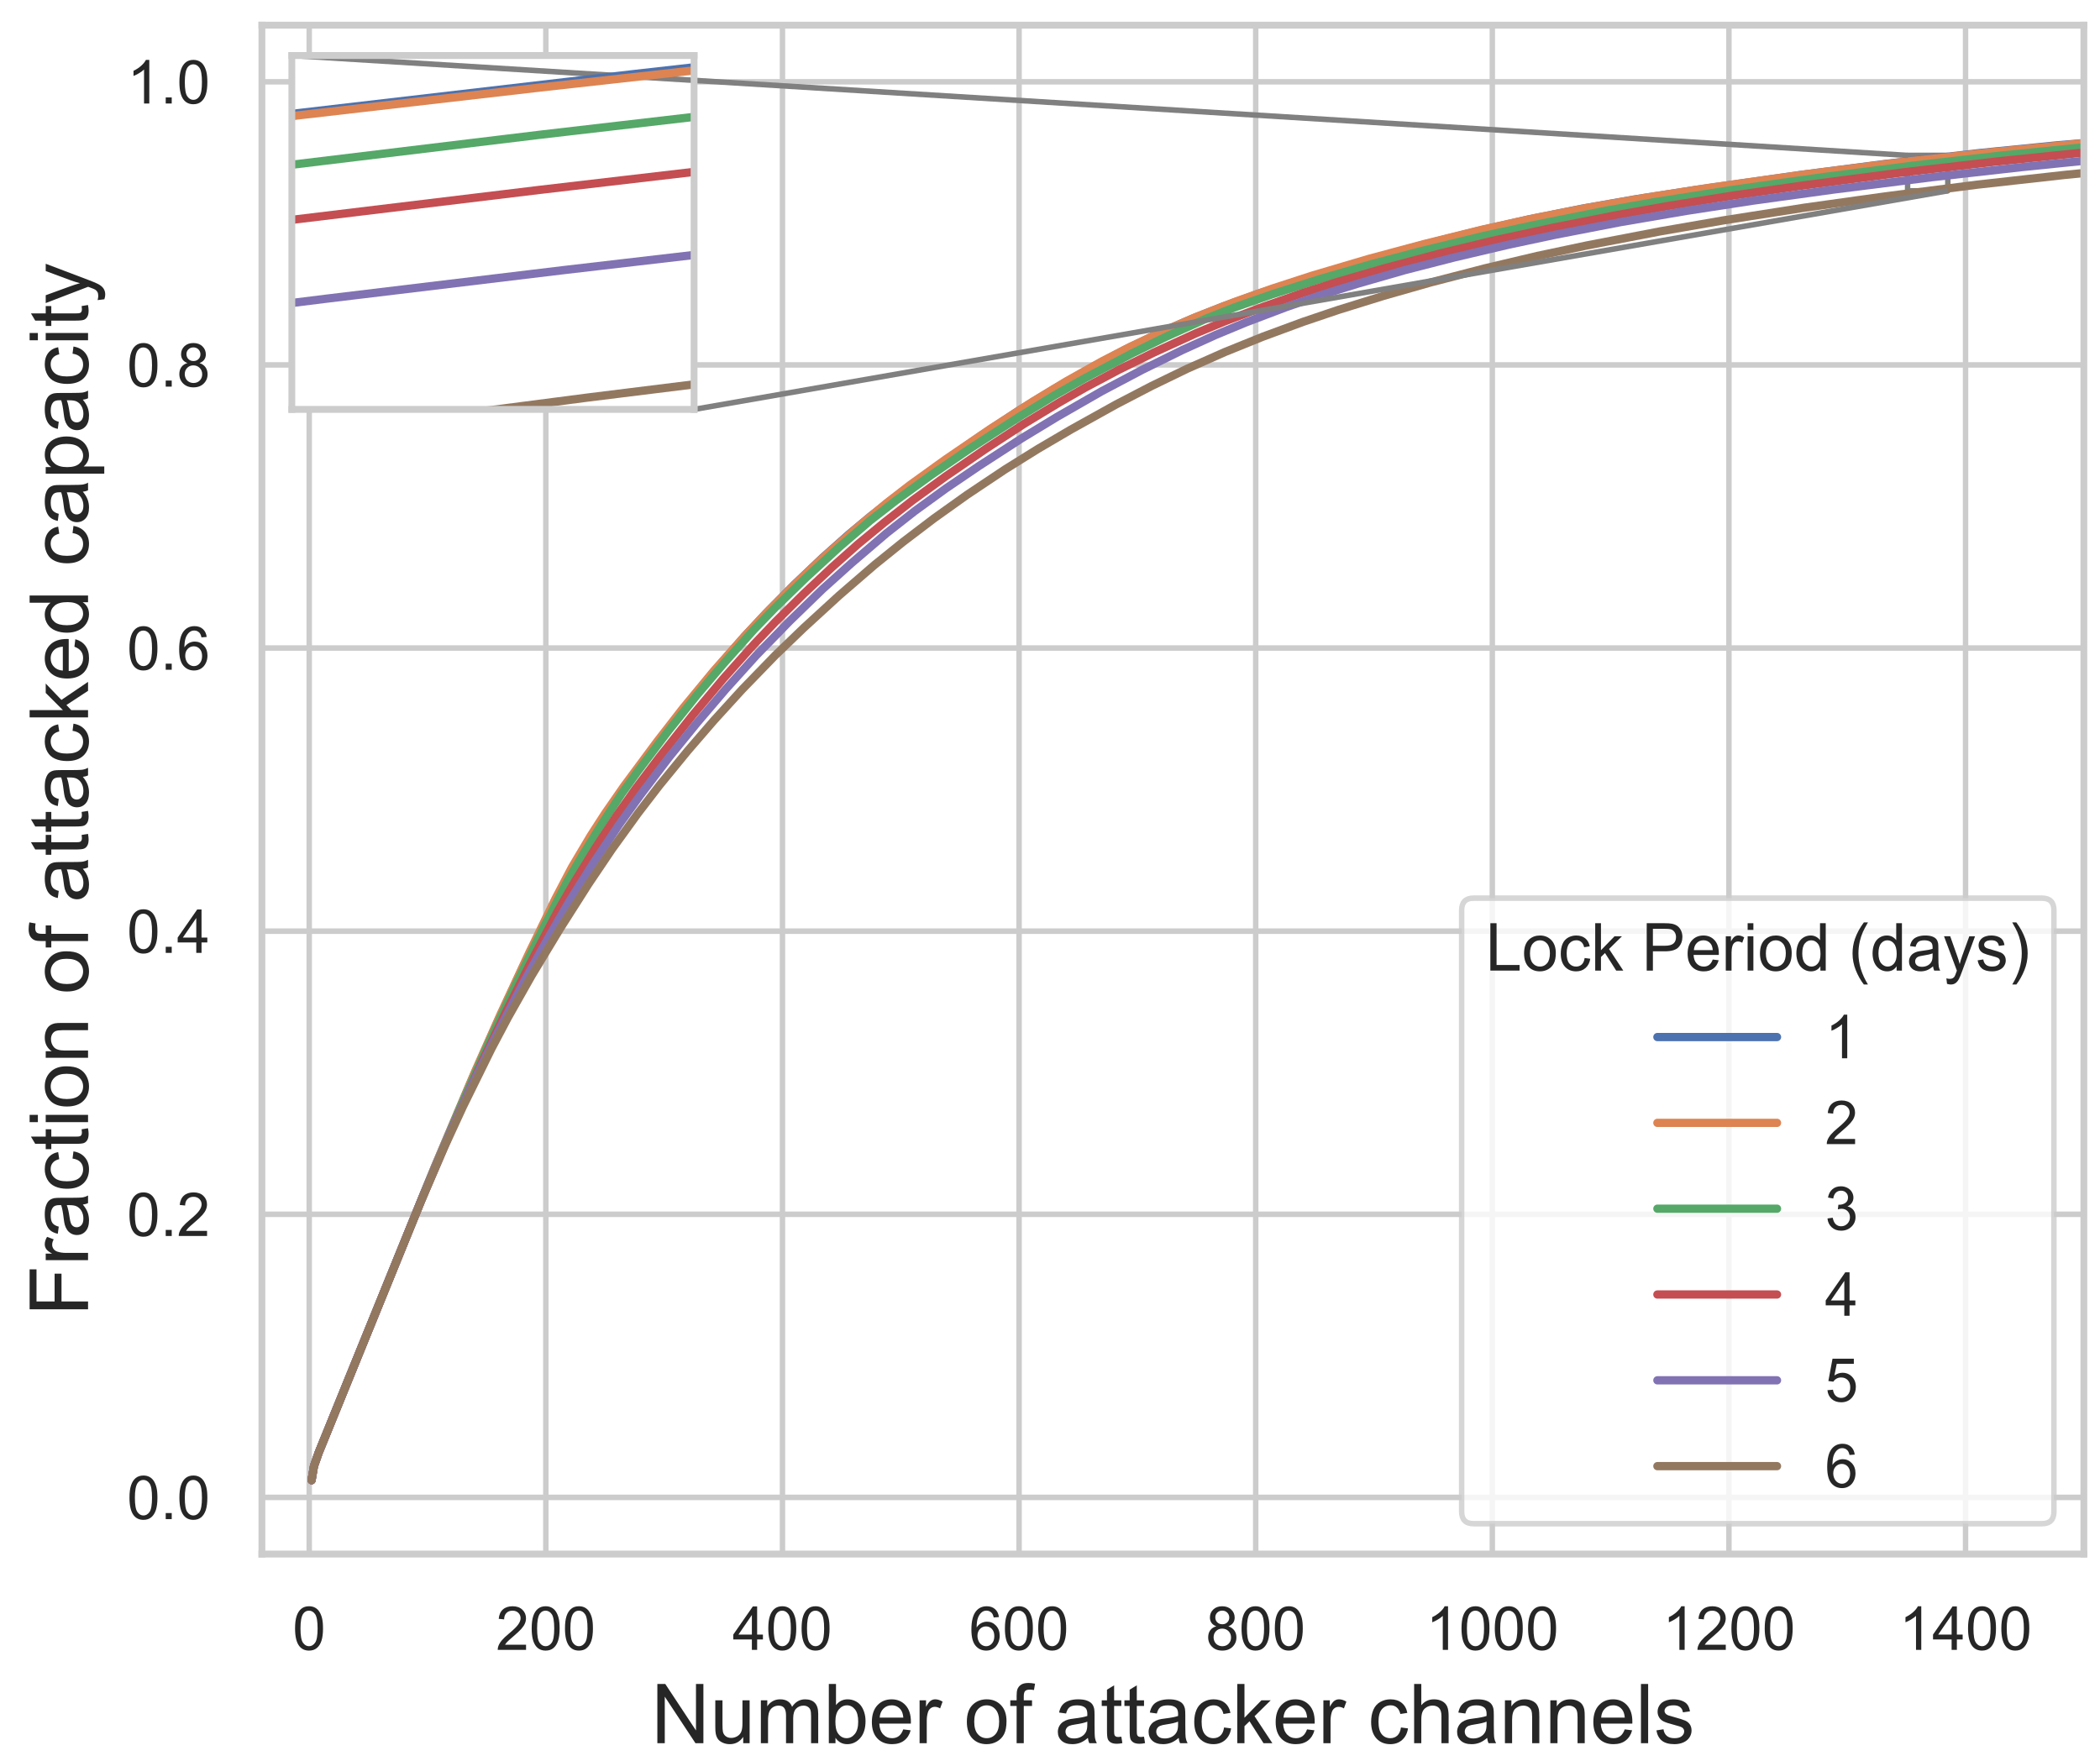 <?xml version="1.0" encoding="UTF-8" standalone="no"?>
<!-- Created with matplotlib (https://matplotlib.org/) -->

<svg
   xmlns:dc="http://purl.org/dc/elements/1.1/"
   xmlns:cc="http://creativecommons.org/ns#"
   xmlns:rdf="http://www.w3.org/1999/02/22-rdf-syntax-ns#"
   xmlns:svg="http://www.w3.org/2000/svg"
   xmlns="http://www.w3.org/2000/svg"
   xmlns:xlink="http://www.w3.org/1999/xlink"
   xmlns:sodipodi="http://sodipodi.sourceforge.net/DTD/sodipodi-0.dtd"
   xmlns:inkscape="http://www.inkscape.org/namespaces/inkscape"
   height="328.878pt"
   version="1.1"
   viewBox="0 0 392.067 328.878"
   width="392.067pt"
   id="svg561"
   sodipodi:docname="attack_on_network_by_lock_period.svg"
   inkscape:version="0.92.1 r15371">
  <rect x="0" y="0" width="392.067" height="328.878" fill="#333333" stroke="none"/>
  <sodipodi:namedview
     pagecolor="#ffffff"
     bordercolor="#666666"
     borderopacity="1"
     objecttolerance="10"
     gridtolerance="10"
     guidetolerance="10"
     inkscape:pageopacity="0"
     inkscape:pageshadow="2"
     inkscape:window-width="1920"
     inkscape:window-height="1001"
     id="namedview563"
     showgrid="false"
     inkscape:zoom="1.522242"
     inkscape:cx="203.01616"
     inkscape:cy="199.85803"
     inkscape:window-x="-9"
     inkscape:window-y="-9"
     inkscape:window-maximized="1"
     inkscape:current-layer="svg561" />
  <defs
     id="defs4">
    <style
       type="text/css"
       id="style2">
*{stroke-linecap:butt;stroke-linejoin:round;white-space:pre;}
  </style>
  </defs>
  <g
     id="figure_1"
     transform="matrix(1.016,0,0,1.03,-1.971,-2.717)"
     style="white-space:pre;stroke-linecap:butt;stroke-linejoin:round">
    <g
       id="patch_1"
       style="white-space:pre;stroke-linecap:butt;stroke-linejoin:round">
      <path
         d="M 0,328.878 H 392.067 V 0 H 0 Z"
         style="white-space:pre;fill:#ffffff;stroke-linecap:butt;stroke-linejoin:round"
         id="path6"
         inkscape:connector-curvature="0" />
    </g>
    <g
       id="axes_1"
       style="white-space:pre;stroke-linecap:butt;stroke-linejoin:round">
      <g
         id="patch_2"
         style="white-space:pre;stroke-linecap:butt;stroke-linejoin:round">
        <path
           d="M 50.067,284.4 H 384.867 V 7.2 H 50.067 Z"
           style="white-space:pre;fill:#ffffff;stroke-linecap:butt;stroke-linejoin:round"
           id="path9"
           inkscape:connector-curvature="0" />
      </g>
      <g
         id="matplotlib.axis_1"
         style="white-space:pre;stroke-linecap:butt;stroke-linejoin:round">
        <g
           id="xtick_1"
           style="white-space:pre;stroke-linecap:butt;stroke-linejoin:round">
          <g
             id="line2d_1"
             style="white-space:pre;stroke-linecap:butt;stroke-linejoin:round">
            <path
               clip-path="url(#pa62a42cda8)"
               d="M 58.763,284.4 V 7.2"
               style="white-space:pre;fill:none;stroke:#cccccc;stroke-linecap:round;stroke-linejoin:round"
               id="path12"
               inkscape:connector-curvature="0" />
          </g>
          <g
             id="text_1"
             style="white-space:pre;stroke-linecap:butt;stroke-linejoin:round">
            <!-- 0 -->
            <defs
               id="defs16">
              <path
                 d="m 4.156,35.297 q 0,12.703 2.609,20.438 2.609,7.75 7.75,11.938 5.156,4.203 12.969,4.203 5.766,0 10.109,-2.328 4.344,-2.312 7.172,-6.688 Q 47.609,58.5 49.219,52.219 q 1.609,-6.266 1.609,-16.922 0,-12.594 -2.594,-20.328 Q 45.656,7.234 40.5,3 35.359,-1.219 27.484,-1.219 q -10.344,0 -16.25,7.422 -7.078,8.938 -7.078,29.094 z m 9.031,0 q 0,-17.625 4.125,-23.469 Q 21.438,6 27.484,6 q 6.062,0 10.188,5.859 4.125,5.859 4.125,23.438 0,17.688 -4.125,23.484 -4.125,5.812 -10.281,5.812 -6.047,0 -9.672,-5.125 Q 13.188,52.938 13.188,35.297 Z"
                 id="ArialMT-48"
                 inkscape:connector-curvature="0"
                 style="white-space:pre;stroke-linecap:butt;stroke-linejoin:round" />
            </defs>
            <g
               style="white-space:pre;fill:#262626;stroke-linecap:butt;stroke-linejoin:round"
               transform="matrix(0.11,0,0,-0.11,55.704,301.774)"
               id="g20">
              <use
                 xlink:href="#ArialMT-48"
                 id="use18"
                 style="white-space:pre;stroke-linecap:butt;stroke-linejoin:round"
                 x="0"
                 y="0"
                 width="100%"
                 height="100%" />
            </g>
          </g>
        </g>
        <g
           id="xtick_2"
           style="white-space:pre;stroke-linecap:butt;stroke-linejoin:round">
          <g
             id="line2d_2"
             style="white-space:pre;stroke-linecap:butt;stroke-linejoin:round">
            <path
               clip-path="url(#pa62a42cda8)"
               d="M 102.243,284.4 V 7.2"
               style="white-space:pre;fill:none;stroke:#cccccc;stroke-linecap:round;stroke-linejoin:round"
               id="path24"
               inkscape:connector-curvature="0" />
          </g>
          <g
             id="text_2"
             style="white-space:pre;stroke-linecap:butt;stroke-linejoin:round">
            <!-- 200 -->
            <defs
               id="defs28">
              <path
                 d="M 50.344,8.453 V 0 H 3.031 Q 2.938,3.172 4.047,6.109 5.859,10.938 9.828,15.625 13.812,20.312 21.344,26.469 q 11.672,9.562 15.766,15.156 4.109,5.594 4.109,10.578 0,5.219 -3.75,8.797 -3.734,3.594 -9.734,3.594 -6.344,0 -10.156,-3.812 Q 13.766,56.984 13.719,50.25 L 4.688,51.172 q 0.922,10.109 6.969,15.406 6.062,5.297 16.281,5.297 10.297,0 16.297,-5.719 Q 50.25,60.453 50.25,52 50.25,47.703 48.484,43.547 46.734,39.406 42.656,34.812 38.578,30.219 29.109,22.219 21.188,15.578 18.938,13.203 q -2.234,-2.359 -3.703,-4.75 z"
                 id="ArialMT-50"
                 inkscape:connector-curvature="0"
                 style="white-space:pre;stroke-linecap:butt;stroke-linejoin:round" />
            </defs>
            <g
               style="white-space:pre;fill:#262626;stroke-linecap:butt;stroke-linejoin:round"
               transform="matrix(0.11,0,0,-0.11,93.068,301.774)"
               id="g36">
              <use
                 xlink:href="#ArialMT-50"
                 id="use30"
                 style="white-space:pre;stroke-linecap:butt;stroke-linejoin:round"
                 x="0"
                 y="0"
                 width="100%"
                 height="100%" />
              <use
                 x="55.615"
                 xlink:href="#ArialMT-48"
                 id="use32"
                 style="white-space:pre;stroke-linecap:butt;stroke-linejoin:round"
                 y="0"
                 width="100%"
                 height="100%" />
              <use
                 x="111.23"
                 xlink:href="#ArialMT-48"
                 id="use34"
                 style="white-space:pre;stroke-linecap:butt;stroke-linejoin:round"
                 y="0"
                 width="100%"
                 height="100%" />
            </g>
          </g>
        </g>
        <g
           id="xtick_3"
           style="white-space:pre;stroke-linecap:butt;stroke-linejoin:round">
          <g
             id="line2d_3"
             style="white-space:pre;stroke-linecap:butt;stroke-linejoin:round">
            <path
               clip-path="url(#pa62a42cda8)"
               d="M 145.724,284.4 V 7.2"
               style="white-space:pre;fill:none;stroke:#cccccc;stroke-linecap:round;stroke-linejoin:round"
               id="path40"
               inkscape:connector-curvature="0" />
          </g>
          <g
             id="text_3"
             style="white-space:pre;stroke-linecap:butt;stroke-linejoin:round">
            <!-- 400 -->
            <defs
               id="defs44">
              <path
                 d="m 32.328,0 v 17.141 h -31.062 v 8.062 l 32.672,46.375 h 7.172 v -46.375 h 9.672 v -8.062 H 41.109 V 0 Z m 0,25.203 V 57.469 L 9.906,25.203 Z"
                 id="ArialMT-52"
                 inkscape:connector-curvature="0"
                 style="white-space:pre;stroke-linecap:butt;stroke-linejoin:round" />
            </defs>
            <g
               style="white-space:pre;fill:#262626;stroke-linecap:butt;stroke-linejoin:round"
               transform="matrix(0.11,0,0,-0.11,136.548,301.774)"
               id="g52">
              <use
                 xlink:href="#ArialMT-52"
                 id="use46"
                 style="white-space:pre;stroke-linecap:butt;stroke-linejoin:round"
                 x="0"
                 y="0"
                 width="100%"
                 height="100%" />
              <use
                 x="55.615"
                 xlink:href="#ArialMT-48"
                 id="use48"
                 style="white-space:pre;stroke-linecap:butt;stroke-linejoin:round"
                 y="0"
                 width="100%"
                 height="100%" />
              <use
                 x="111.23"
                 xlink:href="#ArialMT-48"
                 id="use50"
                 style="white-space:pre;stroke-linecap:butt;stroke-linejoin:round"
                 y="0"
                 width="100%"
                 height="100%" />
            </g>
          </g>
        </g>
        <g
           id="xtick_4"
           style="white-space:pre;stroke-linecap:butt;stroke-linejoin:round">
          <g
             id="line2d_4"
             style="white-space:pre;stroke-linecap:butt;stroke-linejoin:round">
            <path
               clip-path="url(#pa62a42cda8)"
               d="M 189.204,284.4 V 7.2"
               style="white-space:pre;fill:none;stroke:#cccccc;stroke-linecap:round;stroke-linejoin:round"
               id="path56"
               inkscape:connector-curvature="0" />
          </g>
          <g
             id="text_4"
             style="white-space:pre;stroke-linecap:butt;stroke-linejoin:round">
            <!-- 600 -->
            <defs
               id="defs60">
              <path
                 d="M 49.75,54.047 41.016,53.375 q -1.172,5.172 -3.312,7.516 -3.578,3.766 -8.797,3.766 -4.203,0 -7.375,-2.344 Q 17.391,59.281 14.984,53.469 12.594,47.656 12.5,36.922 15.672,41.75 20.266,44.094 q 4.594,2.344 9.625,2.344 8.781,0 14.953,-6.469 Q 51.031,33.5 51.031,23.25 51.031,16.5 48.125,10.719 45.219,4.938 40.141,1.859 35.062,-1.219 28.609,-1.219 17.625,-1.219 10.688,6.859 3.766,14.938 3.766,33.5 q 0,20.75 7.656,30.172 6.688,8.203 18.016,8.203 8.453,0 13.844,-4.734 Q 48.688,62.406 49.75,54.047 Z M 13.875,23.188 q 0,-4.531 1.922,-8.688 Q 17.719,10.359 21.188,8.172 24.656,6 28.469,6 q 5.562,0 9.562,4.484 4.016,4.5 4.016,12.219 0,7.422 -3.969,11.688 -3.953,4.281 -9.953,4.281 -5.953,0 -10.109,-4.281 Q 13.875,30.125 13.875,23.188 Z"
                 id="ArialMT-54"
                 inkscape:connector-curvature="0"
                 style="white-space:pre;stroke-linecap:butt;stroke-linejoin:round" />
            </defs>
            <g
               style="white-space:pre;fill:#262626;stroke-linecap:butt;stroke-linejoin:round"
               transform="matrix(0.11,0,0,-0.11,180.029,301.774)"
               id="g68">
              <use
                 xlink:href="#ArialMT-54"
                 id="use62"
                 style="white-space:pre;stroke-linecap:butt;stroke-linejoin:round"
                 x="0"
                 y="0"
                 width="100%"
                 height="100%" />
              <use
                 x="55.615"
                 xlink:href="#ArialMT-48"
                 id="use64"
                 style="white-space:pre;stroke-linecap:butt;stroke-linejoin:round"
                 y="0"
                 width="100%"
                 height="100%" />
              <use
                 x="111.23"
                 xlink:href="#ArialMT-48"
                 id="use66"
                 style="white-space:pre;stroke-linecap:butt;stroke-linejoin:round"
                 y="0"
                 width="100%"
                 height="100%" />
            </g>
          </g>
        </g>
        <g
           id="xtick_5"
           style="white-space:pre;stroke-linecap:butt;stroke-linejoin:round">
          <g
             id="line2d_5"
             style="white-space:pre;stroke-linecap:butt;stroke-linejoin:round">
            <path
               clip-path="url(#pa62a42cda8)"
               d="M 232.685,284.4 V 7.2"
               style="white-space:pre;fill:none;stroke:#cccccc;stroke-linecap:round;stroke-linejoin:round"
               id="path72"
               inkscape:connector-curvature="0" />
          </g>
          <g
             id="text_5"
             style="white-space:pre;stroke-linecap:butt;stroke-linejoin:round">
            <!-- 800 -->
            <defs
               id="defs76">
              <path
                 d="m 17.672,38.812 q -5.469,2.016 -8.109,5.719 -2.625,3.719 -2.625,8.891 0,7.812 5.609,13.125 5.625,5.328 14.938,5.328 9.375,0 15.094,-5.453 5.719,-5.438 5.719,-13.25 0,-4.984 -2.625,-8.672 Q 43.062,40.828 37.75,38.812 q 6.594,-2.141 10.031,-6.938 3.438,-4.781 3.438,-11.422 0,-9.172 -6.5,-15.422 -6.484,-6.25 -17.078,-6.25 -10.594,0 -17.094,6.266 -6.5,6.281 -6.5,15.656 0,6.984 3.547,11.688 3.547,4.719 10.078,6.422 z m -1.75,14.906 q 0,-5.078 3.266,-8.312 3.281,-3.219 8.5,-3.219 5.078,0 8.328,3.188 3.25,3.203 3.25,7.844 0,4.844 -3.359,8.141 -3.344,3.297 -8.312,3.297 -5.031,0 -8.359,-3.234 -3.312,-3.219 -3.312,-7.703 z M 13.094,20.656 q 0,-3.766 1.781,-7.281 Q 16.656,9.859 20.172,7.922 23.688,6 27.734,6 34.031,6 38.125,10.047 q 4.109,4.062 4.109,10.312 0,6.344 -4.219,10.5 -4.219,4.156 -10.578,4.156 -6.203,0 -10.281,-4.109 -4.062,-4.094 -4.062,-10.25 z"
                 id="ArialMT-56"
                 inkscape:connector-curvature="0"
                 style="white-space:pre;stroke-linecap:butt;stroke-linejoin:round" />
            </defs>
            <g
               style="white-space:pre;fill:#262626;stroke-linecap:butt;stroke-linejoin:round"
               transform="matrix(0.11,0,0,-0.11,223.509,301.774)"
               id="g84">
              <use
                 xlink:href="#ArialMT-56"
                 id="use78"
                 style="white-space:pre;stroke-linecap:butt;stroke-linejoin:round"
                 x="0"
                 y="0"
                 width="100%"
                 height="100%" />
              <use
                 x="55.615"
                 xlink:href="#ArialMT-48"
                 id="use80"
                 style="white-space:pre;stroke-linecap:butt;stroke-linejoin:round"
                 y="0"
                 width="100%"
                 height="100%" />
              <use
                 x="111.23"
                 xlink:href="#ArialMT-48"
                 id="use82"
                 style="white-space:pre;stroke-linecap:butt;stroke-linejoin:round"
                 y="0"
                 width="100%"
                 height="100%" />
            </g>
          </g>
        </g>
        <g
           id="xtick_6"
           style="white-space:pre;stroke-linecap:butt;stroke-linejoin:round">
          <g
             id="line2d_6"
             style="white-space:pre;stroke-linecap:butt;stroke-linejoin:round">
            <path
               clip-path="url(#pa62a42cda8)"
               d="M 276.165,284.4 V 7.2"
               style="white-space:pre;fill:none;stroke:#cccccc;stroke-linecap:round;stroke-linejoin:round"
               id="path88"
               inkscape:connector-curvature="0" />
          </g>
          <g
             id="text_6"
             style="white-space:pre;stroke-linecap:butt;stroke-linejoin:round">
            <!-- 1000 -->
            <defs
               id="defs92">
              <path
                 d="m 37.25,0 h -8.781 v 56 q -3.172,-3.016 -8.328,-6.047 -5.156,-3.031 -9.25,-4.547 v 8.5 q 7.375,3.469 12.891,8.391 5.516,4.938 7.812,9.578 H 37.25 Z"
                 id="ArialMT-49"
                 inkscape:connector-curvature="0"
                 style="white-space:pre;stroke-linecap:butt;stroke-linejoin:round" />
            </defs>
            <g
               style="white-space:pre;fill:#262626;stroke-linecap:butt;stroke-linejoin:round"
               transform="matrix(0.11,0,0,-0.11,263.931,301.774)"
               id="g102">
              <use
                 xlink:href="#ArialMT-49"
                 id="use94"
                 style="white-space:pre;stroke-linecap:butt;stroke-linejoin:round"
                 x="0"
                 y="0"
                 width="100%"
                 height="100%" />
              <use
                 x="55.615"
                 xlink:href="#ArialMT-48"
                 id="use96"
                 style="white-space:pre;stroke-linecap:butt;stroke-linejoin:round"
                 y="0"
                 width="100%"
                 height="100%" />
              <use
                 x="111.23"
                 xlink:href="#ArialMT-48"
                 id="use98"
                 style="white-space:pre;stroke-linecap:butt;stroke-linejoin:round"
                 y="0"
                 width="100%"
                 height="100%" />
              <use
                 x="166.846"
                 xlink:href="#ArialMT-48"
                 id="use100"
                 style="white-space:pre;stroke-linecap:butt;stroke-linejoin:round"
                 y="0"
                 width="100%"
                 height="100%" />
            </g>
          </g>
        </g>
        <g
           id="xtick_7"
           style="white-space:pre;stroke-linecap:butt;stroke-linejoin:round">
          <g
             id="line2d_7"
             style="white-space:pre;stroke-linecap:butt;stroke-linejoin:round">
            <path
               clip-path="url(#pa62a42cda8)"
               d="M 319.646,284.4 V 7.2"
               style="white-space:pre;fill:none;stroke:#cccccc;stroke-linecap:round;stroke-linejoin:round"
               id="path106"
               inkscape:connector-curvature="0" />
          </g>
          <g
             id="text_7"
             style="white-space:pre;stroke-linecap:butt;stroke-linejoin:round">
            <!-- 1200 -->
            <g
               style="white-space:pre;fill:#262626;stroke-linecap:butt;stroke-linejoin:round"
               transform="matrix(0.11,0,0,-0.11,307.412,301.774)"
               id="g117">
              <use
                 xlink:href="#ArialMT-49"
                 id="use109"
                 style="white-space:pre;stroke-linecap:butt;stroke-linejoin:round"
                 x="0"
                 y="0"
                 width="100%"
                 height="100%" />
              <use
                 x="55.615"
                 xlink:href="#ArialMT-50"
                 id="use111"
                 style="white-space:pre;stroke-linecap:butt;stroke-linejoin:round"
                 y="0"
                 width="100%"
                 height="100%" />
              <use
                 x="111.23"
                 xlink:href="#ArialMT-48"
                 id="use113"
                 style="white-space:pre;stroke-linecap:butt;stroke-linejoin:round"
                 y="0"
                 width="100%"
                 height="100%" />
              <use
                 x="166.846"
                 xlink:href="#ArialMT-48"
                 id="use115"
                 style="white-space:pre;stroke-linecap:butt;stroke-linejoin:round"
                 y="0"
                 width="100%"
                 height="100%" />
            </g>
          </g>
        </g>
        <g
           id="xtick_8"
           style="white-space:pre;stroke-linecap:butt;stroke-linejoin:round">
          <g
             id="line2d_8"
             style="white-space:pre;stroke-linecap:butt;stroke-linejoin:round">
            <path
               clip-path="url(#pa62a42cda8)"
               d="M 363.126,284.4 V 7.2"
               style="white-space:pre;fill:none;stroke:#cccccc;stroke-linecap:round;stroke-linejoin:round"
               id="path121"
               inkscape:connector-curvature="0" />
          </g>
          <g
             id="text_8"
             style="white-space:pre;stroke-linecap:butt;stroke-linejoin:round">
            <!-- 1400 -->
            <g
               style="white-space:pre;fill:#262626;stroke-linecap:butt;stroke-linejoin:round"
               transform="matrix(0.11,0,0,-0.11,350.892,301.774)"
               id="g132">
              <use
                 xlink:href="#ArialMT-49"
                 id="use124"
                 style="white-space:pre;stroke-linecap:butt;stroke-linejoin:round"
                 x="0"
                 y="0"
                 width="100%"
                 height="100%" />
              <use
                 x="55.615"
                 xlink:href="#ArialMT-52"
                 id="use126"
                 style="white-space:pre;stroke-linecap:butt;stroke-linejoin:round"
                 y="0"
                 width="100%"
                 height="100%" />
              <use
                 x="111.23"
                 xlink:href="#ArialMT-48"
                 id="use128"
                 style="white-space:pre;stroke-linecap:butt;stroke-linejoin:round"
                 y="0"
                 width="100%"
                 height="100%" />
              <use
                 x="166.846"
                 xlink:href="#ArialMT-48"
                 id="use130"
                 style="white-space:pre;stroke-linecap:butt;stroke-linejoin:round"
                 y="0"
                 width="100%"
                 height="100%" />
            </g>
          </g>
        </g>
        <g
           id="text_9"
           style="white-space:pre;stroke-linecap:butt;stroke-linejoin:round">
          <!-- Number of attacker channels -->
          <defs
             id="defs153">
            <path
               d="m 7.625,0 v 71.578 h 9.703 L 54.938,15.375 v 56.203 h 9.078 V 0 h -9.719 L 16.703,56.25 V 0 Z"
               id="ArialMT-78"
               inkscape:connector-curvature="0"
               style="white-space:pre;stroke-linecap:butt;stroke-linejoin:round" />
            <path
               d="m 40.578,0 v 7.625 q -6.062,-8.797 -16.453,-8.797 -4.594,0 -8.578,1.75 Q 11.578,2.344 9.641,5 7.719,7.672 6.938,11.531 6.391,14.109 6.391,19.734 v 32.125 H 15.188 V 23.094 q 0,-6.875 0.531,-9.281 0.828,-3.453 3.516,-5.438 2.688,-1.984 6.641,-1.984 3.953,0 7.422,2.031 3.469,2.031 4.906,5.516 1.453,3.5 1.453,10.141 v 27.781 H 48.438 V 0 Z"
               id="ArialMT-117"
               inkscape:connector-curvature="0"
               style="white-space:pre;stroke-linecap:butt;stroke-linejoin:round" />
            <path
               d="m 6.594,0 v 51.859 h 7.859 v -7.281 q 2.438,3.812 6.484,6.125 4.062,2.328 9.234,2.328 5.766,0 9.453,-2.391 3.688,-2.391 5.203,-6.688 6.156,9.078 16.016,9.078 7.719,0 11.859,-4.281 4.156,-4.266 4.156,-13.156 V 0 h -8.75 v 32.672 q 0,5.266 -0.859,7.578 -0.844,2.328 -3.094,3.734 -2.234,1.422 -5.266,1.422 -5.469,0 -9.094,-3.641 Q 46.188,38.141 46.188,30.125 V 0 h -8.781 v 33.688 q 0,5.859 -2.156,8.781 -2.141,2.938 -7.031,2.938 -3.703,0 -6.859,-1.953 Q 18.219,41.5 16.797,37.734 15.375,33.984 15.375,26.906 V 0 Z"
               id="ArialMT-109"
               inkscape:connector-curvature="0"
               style="white-space:pre;stroke-linecap:butt;stroke-linejoin:round" />
            <path
               d="m 14.703,0 h -8.156 v 71.578 h 8.781 v -25.531 q 5.578,6.984 14.219,6.984 4.781,0 9.047,-1.938 Q 42.875,49.172 45.625,45.672 48.391,42.188 49.953,37.25 q 1.562,-4.922 1.562,-10.547 0,-13.328 -6.594,-20.609 -6.594,-7.266 -15.812,-7.266 -9.188,0 -14.406,7.672 z M 14.594,26.312 Q 14.594,17 17.141,12.844 21.297,6.062 28.375,6.062 q 5.75,0 9.953,5 4.203,5 4.203,14.922 0,10.156 -4.031,14.984 -4.031,4.828 -9.734,4.828 -5.766,0 -9.969,-5 -4.203,-5 -4.203,-14.484 z"
               id="ArialMT-98"
               inkscape:connector-curvature="0"
               style="white-space:pre;stroke-linecap:butt;stroke-linejoin:round" />
            <path
               d="m 42.094,16.703 9.078,-1.125 Q 49.031,7.625 43.219,3.219 37.406,-1.172 28.375,-1.172 q -11.375,0 -18.047,7 -6.672,7.016 -6.672,19.656 0,13.094 6.734,20.312 6.75,7.234 17.484,7.234 10.406,0 17,-7.078 6.594,-7.078 6.594,-19.922 0,-0.781 -0.047,-2.344 H 12.75 q 0.484,-8.547 4.828,-13.094 4.344,-4.531 10.844,-4.531 4.828,0 8.25,2.531 3.422,2.547 5.422,8.109 z M 13.234,30.906 H 42.188 q -0.578,6.547 -3.312,9.812 -4.203,5.078 -10.891,5.078 -6.062,0 -10.188,-4.047 -4.125,-4.047 -4.562,-10.844 z"
               id="ArialMT-101"
               inkscape:connector-curvature="0"
               style="white-space:pre;stroke-linecap:butt;stroke-linejoin:round" />
            <path
               d="m 6.5,0 v 51.859 h 7.906 V 44 Q 17.438,49.516 20,51.266 q 2.562,1.766 5.641,1.766 4.438,0 9.031,-2.828 l -3.031,-8.156 q -3.219,1.906 -6.438,1.906 -2.891,0 -5.188,-1.734 -2.297,-1.734 -3.266,-4.812 -1.469,-4.688 -1.469,-10.25 V 0 Z"
               id="ArialMT-114"
               inkscape:connector-curvature="0"
               style="white-space:pre;stroke-linecap:butt;stroke-linejoin:round" />
            <path
               id="ArialMT-32"
               d=""
               inkscape:connector-curvature="0"
               style="white-space:pre;stroke-linecap:butt;stroke-linejoin:round" />
            <path
               d="m 3.328,25.922 q 0,14.406 8,21.344 6.688,5.766 16.312,5.766 10.688,0 17.469,-7.016 6.797,-7 6.797,-19.359 0,-10 -3,-15.75 -3,-5.734 -8.75,-8.906 Q 34.422,-1.172 27.641,-1.172 16.75,-1.172 10.031,5.812 3.328,12.797 3.328,25.922 Z m 9.031,0 q 0,-9.953 4.344,-14.906 4.344,-4.953 10.938,-4.953 6.547,0 10.891,4.969 4.344,4.984 4.344,15.188 0,9.625 -4.375,14.578 Q 34.125,45.75 27.641,45.75 q -6.594,0 -10.938,-4.938 -4.344,-4.922 -4.344,-14.891 z"
               id="ArialMT-111"
               inkscape:connector-curvature="0"
               style="white-space:pre;stroke-linecap:butt;stroke-linejoin:round" />
            <path
               d="M 8.688,0 V 45.016 H 0.922 v 6.844 H 8.688 V 57.375 q 0,5.219 0.938,7.766 1.266,3.422 4.453,5.531 3.203,2.125 8.969,2.125 3.719,0 8.203,-0.875 l -1.312,-7.656 Q 27.203,64.75 24.75,64.75 q -4,0 -5.656,-1.719 -1.656,-1.703 -1.656,-6.391 v -4.781 h 10.109 v -6.844 H 17.438 V 0 Z"
               id="ArialMT-102"
               inkscape:connector-curvature="0"
               style="white-space:pre;stroke-linecap:butt;stroke-linejoin:round" />
            <path
               d="M 40.438,6.391 Q 35.547,2.25 31.031,0.531 q -4.516,-1.703 -9.688,-1.703 -8.547,0 -13.141,4.172 -4.594,4.172 -4.594,10.672 0,3.812 1.734,6.953 1.734,3.156 4.547,5.062 2.812,1.906 6.328,2.875 2.578,0.688 7.812,1.328 10.641,1.266 15.672,3.016 0.047,1.812 0.047,2.297 0,5.375 -2.5,7.578 -3.359,2.969 -10,2.969 -6.203,0 -9.156,-2.172 -2.953,-2.172 -4.375,-7.688 L 5.125,37.062 q 1.172,5.516 3.859,8.906 2.688,3.391 7.766,5.219 5.078,1.844 11.766,1.844 6.641,0 10.781,-1.562 4.156,-1.562 6.109,-3.938 1.953,-2.359 2.734,-5.984 0.438,-2.234 0.438,-8.094 v -11.719 q 0,-12.266 0.562,-15.516 Q 49.703,2.984 51.375,0 h -9.188 q -1.359,2.734 -1.75,6.391 z M 39.703,26.031 Q 34.906,24.078 25.344,22.703 19.922,21.922 17.672,20.938 15.438,19.969 14.203,18.094 q -1.219,-1.875 -1.219,-4.172 0,-3.516 2.656,-5.859 2.672,-2.344 7.797,-2.344 5.078,0 9.031,2.219 3.953,2.219 5.812,6.078 1.422,2.984 1.422,8.781 z"
               id="ArialMT-97"
               inkscape:connector-curvature="0"
               style="white-space:pre;stroke-linecap:butt;stroke-linejoin:round" />
            <path
               d="M 25.781,7.859 27.047,0.094 Q 23.344,-0.688 20.406,-0.688 15.625,-0.688 12.984,0.828 10.359,2.344 9.281,4.812 8.203,7.281 8.203,15.188 v 29.828 h -6.438 v 6.844 h 6.438 v 12.844 L 16.938,69.969 V 51.859 h 8.844 v -6.844 H 16.938 v -30.312 q 0,-3.766 0.469,-4.844 0.469,-1.062 1.516,-1.703 1.047,-0.641 3,-0.641 1.469,0 3.859,0.344 z"
               id="ArialMT-116"
               inkscape:connector-curvature="0"
               style="white-space:pre;stroke-linecap:butt;stroke-linejoin:round" />
            <path
               d="m 40.438,19 8.641,-1.125 Q 47.656,8.938 41.812,3.875 35.984,-1.172 27.484,-1.172 16.844,-1.172 10.375,5.781 3.906,12.75 3.906,25.734 q 0,8.391 2.781,14.688 2.781,6.312 8.469,9.453 5.688,3.156 12.391,3.156 8.438,0 13.812,-4.281 5.375,-4.266 6.891,-12.125 l -8.547,-1.328 q -1.219,5.234 -4.328,7.859 -3.094,2.641 -7.5,2.641 -6.641,0 -10.797,-4.766 -4.141,-4.75 -4.141,-15.047 0,-10.453 4,-15.188 Q 20.953,6.062 27.391,6.062 32.562,6.062 36.031,9.234 39.5,12.406 40.438,19 Z"
               id="ArialMT-99"
               inkscape:connector-curvature="0"
               style="white-space:pre;stroke-linecap:butt;stroke-linejoin:round" />
            <path
               d="M 6.641,0 V 71.578 H 15.438 v -40.812 l 20.797,21.094 h 11.375 L 27.781,32.625 49.609,0 H 38.766 L 21.625,26.516 15.438,20.562 V 0 Z"
               id="ArialMT-107"
               inkscape:connector-curvature="0"
               style="white-space:pre;stroke-linecap:butt;stroke-linejoin:round" />
            <path
               d="M 6.594,0 V 71.578 H 15.375 V 45.906 q 6.156,7.125 15.531,7.125 5.766,0 10.016,-2.281 4.25,-2.266 6.078,-6.266 1.828,-4 1.828,-11.625 V 0 h -8.781 v 32.859 q 0,6.594 -2.859,9.594 -2.859,3 -8.078,3 -3.906,0 -7.359,-2.031 Q 18.312,41.406 16.844,37.938 15.375,34.469 15.375,28.375 V 0 Z"
               id="ArialMT-104"
               inkscape:connector-curvature="0"
               style="white-space:pre;stroke-linecap:butt;stroke-linejoin:round" />
            <path
               d="M 6.594,0 V 51.859 H 14.5 v -7.375 q 5.719,8.547 16.5,8.547 4.688,0 8.625,-1.688 3.938,-1.688 5.891,-4.422 Q 47.469,44.188 48.25,40.438 48.734,37.984 48.734,31.891 V 0 H 39.938 v 31.547 q 0,5.375 -1.031,8.031 -1.016,2.656 -3.625,4.234 -2.609,1.594 -6.125,1.594 -5.625,0 -9.703,-3.562 Q 15.375,38.281 15.375,28.328 V 0 Z"
               id="ArialMT-110"
               inkscape:connector-curvature="0"
               style="white-space:pre;stroke-linecap:butt;stroke-linejoin:round" />
            <path
               d="M 6.391,0 V 71.578 H 15.188 V 0 Z"
               id="ArialMT-108"
               inkscape:connector-curvature="0"
               style="white-space:pre;stroke-linecap:butt;stroke-linejoin:round" />
            <path
               d="m 3.078,15.484 8.688,1.359 Q 12.5,11.625 15.844,8.844 19.188,6.062 25.203,6.062 q 6.047,0 8.969,2.453 2.938,2.469 2.938,5.797 0,2.969 -2.594,4.688 Q 32.719,20.172 25.531,21.969 15.875,24.422 12.141,26.203 8.406,27.984 6.469,31.125 q -1.922,3.156 -1.922,6.969 0,3.453 1.578,6.406 1.594,2.969 4.328,4.922 2.047,1.5 5.578,2.547 3.547,1.062 7.609,1.062 6.094,0 10.703,-1.766 4.625,-1.75 6.812,-4.766 2.203,-3 3.031,-8.016 L 35.594,37.312 q -0.578,4 -3.391,6.234 -2.812,2.25 -7.938,2.25 -6.047,0 -8.641,-2 -2.594,-2 -2.594,-4.688 0,-1.703 1.078,-3.078 1.078,-1.406 3.375,-2.344 1.312,-0.484 7.766,-2.234 9.328,-2.5 13,-4.094 3.688,-1.578 5.781,-4.609 2.109,-3.016 2.109,-7.516 0,-4.391 -2.562,-8.281 -2.562,-3.875 -7.406,-6 -4.828,-2.125 -10.922,-2.125 -10.109,0 -15.406,4.203 -5.297,4.203 -6.766,12.453 z"
               id="ArialMT-115"
               inkscape:connector-curvature="0"
               style="white-space:pre;stroke-linecap:butt;stroke-linejoin:round" />
          </defs>
          <g
             style="white-space:pre;fill:#262626;stroke-linecap:butt;stroke-linejoin:round"
             transform="matrix(0.15,0,0,-0.15,121.592,318.697)"
             id="g209">
            <use
               xlink:href="#ArialMT-78"
               id="use155"
               style="white-space:pre;stroke-linecap:butt;stroke-linejoin:round"
               x="0"
               y="0"
               width="100%"
               height="100%" />
            <use
               x="72.217"
               xlink:href="#ArialMT-117"
               id="use157"
               style="white-space:pre;stroke-linecap:butt;stroke-linejoin:round"
               y="0"
               width="100%"
               height="100%" />
            <use
               x="127.832"
               xlink:href="#ArialMT-109"
               id="use159"
               style="white-space:pre;stroke-linecap:butt;stroke-linejoin:round"
               y="0"
               width="100%"
               height="100%" />
            <use
               x="211.133"
               xlink:href="#ArialMT-98"
               id="use161"
               style="white-space:pre;stroke-linecap:butt;stroke-linejoin:round"
               y="0"
               width="100%"
               height="100%" />
            <use
               x="266.748"
               xlink:href="#ArialMT-101"
               id="use163"
               style="white-space:pre;stroke-linecap:butt;stroke-linejoin:round"
               y="0"
               width="100%"
               height="100%" />
            <use
               x="322.363"
               xlink:href="#ArialMT-114"
               id="use165"
               style="white-space:pre;stroke-linecap:butt;stroke-linejoin:round"
               y="0"
               width="100%"
               height="100%" />
            <use
               x="355.664"
               xlink:href="#ArialMT-32"
               id="use167"
               style="white-space:pre;stroke-linecap:butt;stroke-linejoin:round"
               y="0"
               width="100%"
               height="100%" />
            <use
               x="383.447"
               xlink:href="#ArialMT-111"
               id="use169"
               style="white-space:pre;stroke-linecap:butt;stroke-linejoin:round"
               y="0"
               width="100%"
               height="100%" />
            <use
               x="439.062"
               xlink:href="#ArialMT-102"
               id="use171"
               style="white-space:pre;stroke-linecap:butt;stroke-linejoin:round"
               y="0"
               width="100%"
               height="100%" />
            <use
               x="466.846"
               xlink:href="#ArialMT-32"
               id="use173"
               style="white-space:pre;stroke-linecap:butt;stroke-linejoin:round"
               y="0"
               width="100%"
               height="100%" />
            <use
               x="494.629"
               xlink:href="#ArialMT-97"
               id="use175"
               style="white-space:pre;stroke-linecap:butt;stroke-linejoin:round"
               y="0"
               width="100%"
               height="100%" />
            <use
               x="550.244"
               xlink:href="#ArialMT-116"
               id="use177"
               style="white-space:pre;stroke-linecap:butt;stroke-linejoin:round"
               y="0"
               width="100%"
               height="100%" />
            <use
               x="578.027"
               xlink:href="#ArialMT-116"
               id="use179"
               style="white-space:pre;stroke-linecap:butt;stroke-linejoin:round"
               y="0"
               width="100%"
               height="100%" />
            <use
               x="605.811"
               xlink:href="#ArialMT-97"
               id="use181"
               style="white-space:pre;stroke-linecap:butt;stroke-linejoin:round"
               y="0"
               width="100%"
               height="100%" />
            <use
               x="661.426"
               xlink:href="#ArialMT-99"
               id="use183"
               style="white-space:pre;stroke-linecap:butt;stroke-linejoin:round"
               y="0"
               width="100%"
               height="100%" />
            <use
               x="711.426"
               xlink:href="#ArialMT-107"
               id="use185"
               style="white-space:pre;stroke-linecap:butt;stroke-linejoin:round"
               y="0"
               width="100%"
               height="100%" />
            <use
               x="761.426"
               xlink:href="#ArialMT-101"
               id="use187"
               style="white-space:pre;stroke-linecap:butt;stroke-linejoin:round"
               y="0"
               width="100%"
               height="100%" />
            <use
               x="817.041"
               xlink:href="#ArialMT-114"
               id="use189"
               style="white-space:pre;stroke-linecap:butt;stroke-linejoin:round"
               y="0"
               width="100%"
               height="100%" />
            <use
               x="850.342"
               xlink:href="#ArialMT-32"
               id="use191"
               style="white-space:pre;stroke-linecap:butt;stroke-linejoin:round"
               y="0"
               width="100%"
               height="100%" />
            <use
               x="878.125"
               xlink:href="#ArialMT-99"
               id="use193"
               style="white-space:pre;stroke-linecap:butt;stroke-linejoin:round"
               y="0"
               width="100%"
               height="100%" />
            <use
               x="928.125"
               xlink:href="#ArialMT-104"
               id="use195"
               style="white-space:pre;stroke-linecap:butt;stroke-linejoin:round"
               y="0"
               width="100%"
               height="100%" />
            <use
               x="983.74"
               xlink:href="#ArialMT-97"
               id="use197"
               style="white-space:pre;stroke-linecap:butt;stroke-linejoin:round"
               y="0"
               width="100%"
               height="100%" />
            <use
               x="1039.355"
               xlink:href="#ArialMT-110"
               id="use199"
               style="white-space:pre;stroke-linecap:butt;stroke-linejoin:round"
               y="0"
               width="100%"
               height="100%" />
            <use
               x="1094.971"
               xlink:href="#ArialMT-110"
               id="use201"
               style="white-space:pre;stroke-linecap:butt;stroke-linejoin:round"
               y="0"
               width="100%"
               height="100%" />
            <use
               x="1150.586"
               xlink:href="#ArialMT-101"
               id="use203"
               style="white-space:pre;stroke-linecap:butt;stroke-linejoin:round"
               y="0"
               width="100%"
               height="100%" />
            <use
               x="1206.201"
               xlink:href="#ArialMT-108"
               id="use205"
               style="white-space:pre;stroke-linecap:butt;stroke-linejoin:round"
               y="0"
               width="100%"
               height="100%" />
            <use
               x="1228.418"
               xlink:href="#ArialMT-115"
               id="use207"
               style="white-space:pre;stroke-linecap:butt;stroke-linejoin:round"
               y="0"
               width="100%"
               height="100%" />
          </g>
        </g>
      </g>
      <g
         id="matplotlib.axis_2"
         style="white-space:pre;stroke-linecap:butt;stroke-linejoin:round">
        <g
           id="ytick_1"
           style="white-space:pre;stroke-linecap:butt;stroke-linejoin:round">
          <g
             id="line2d_9"
             style="white-space:pre;stroke-linecap:butt;stroke-linejoin:round">
            <path
               clip-path="url(#pa62a42cda8)"
               d="M 50.067,274.133 H 384.867"
               style="white-space:pre;fill:none;stroke:#cccccc;stroke-linecap:round;stroke-linejoin:round"
               id="path213"
               inkscape:connector-curvature="0" />
          </g>
          <g
             id="text_10"
             style="white-space:pre;stroke-linecap:butt;stroke-linejoin:round">
            <!-- 0.0 -->
            <defs
               id="defs217">
              <path
                 d="M 9.078,0 V 10.016 H 19.094 V 0 Z"
                 id="ArialMT-46"
                 inkscape:connector-curvature="0"
                 style="white-space:pre;stroke-linecap:butt;stroke-linejoin:round" />
            </defs>
            <g
               style="white-space:pre;fill:#262626;stroke-linecap:butt;stroke-linejoin:round"
               transform="matrix(0.11,0,0,-0.11,25.277,278.07)"
               id="g225">
              <use
                 xlink:href="#ArialMT-48"
                 id="use219"
                 style="white-space:pre;stroke-linecap:butt;stroke-linejoin:round"
                 x="0"
                 y="0"
                 width="100%"
                 height="100%" />
              <use
                 x="55.615"
                 xlink:href="#ArialMT-46"
                 id="use221"
                 style="white-space:pre;stroke-linecap:butt;stroke-linejoin:round"
                 y="0"
                 width="100%"
                 height="100%" />
              <use
                 x="83.398"
                 xlink:href="#ArialMT-48"
                 id="use223"
                 style="white-space:pre;stroke-linecap:butt;stroke-linejoin:round"
                 y="0"
                 width="100%"
                 height="100%" />
            </g>
          </g>
        </g>
        <g
           id="ytick_2"
           style="white-space:pre;stroke-linecap:butt;stroke-linejoin:round">
          <g
             id="line2d_10"
             style="white-space:pre;stroke-linecap:butt;stroke-linejoin:round">
            <path
               clip-path="url(#pa62a42cda8)"
               d="M 50.067,222.8 H 384.867"
               style="white-space:pre;fill:none;stroke:#cccccc;stroke-linecap:round;stroke-linejoin:round"
               id="path229"
               inkscape:connector-curvature="0" />
          </g>
          <g
             id="text_11"
             style="white-space:pre;stroke-linecap:butt;stroke-linejoin:round">
            <!-- 0.2 -->
            <g
               style="white-space:pre;fill:#262626;stroke-linecap:butt;stroke-linejoin:round"
               transform="matrix(0.11,0,0,-0.11,25.277,226.737)"
               id="g238">
              <use
                 xlink:href="#ArialMT-48"
                 id="use232"
                 style="white-space:pre;stroke-linecap:butt;stroke-linejoin:round"
                 x="0"
                 y="0"
                 width="100%"
                 height="100%" />
              <use
                 x="55.615"
                 xlink:href="#ArialMT-46"
                 id="use234"
                 style="white-space:pre;stroke-linecap:butt;stroke-linejoin:round"
                 y="0"
                 width="100%"
                 height="100%" />
              <use
                 x="83.398"
                 xlink:href="#ArialMT-50"
                 id="use236"
                 style="white-space:pre;stroke-linecap:butt;stroke-linejoin:round"
                 y="0"
                 width="100%"
                 height="100%" />
            </g>
          </g>
        </g>
        <g
           id="ytick_3"
           style="white-space:pre;stroke-linecap:butt;stroke-linejoin:round">
          <g
             id="line2d_11"
             style="white-space:pre;stroke-linecap:butt;stroke-linejoin:round">
            <path
               clip-path="url(#pa62a42cda8)"
               d="M 50.067,171.467 H 384.867"
               style="white-space:pre;fill:none;stroke:#cccccc;stroke-linecap:round;stroke-linejoin:round"
               id="path242"
               inkscape:connector-curvature="0" />
          </g>
          <g
             id="text_12"
             style="white-space:pre;stroke-linecap:butt;stroke-linejoin:round">
            <!-- 0.4 -->
            <g
               style="white-space:pre;fill:#262626;stroke-linecap:butt;stroke-linejoin:round"
               transform="matrix(0.11,0,0,-0.11,25.277,175.403)"
               id="g251">
              <use
                 xlink:href="#ArialMT-48"
                 id="use245"
                 style="white-space:pre;stroke-linecap:butt;stroke-linejoin:round"
                 x="0"
                 y="0"
                 width="100%"
                 height="100%" />
              <use
                 x="55.615"
                 xlink:href="#ArialMT-46"
                 id="use247"
                 style="white-space:pre;stroke-linecap:butt;stroke-linejoin:round"
                 y="0"
                 width="100%"
                 height="100%" />
              <use
                 x="83.398"
                 xlink:href="#ArialMT-52"
                 id="use249"
                 style="white-space:pre;stroke-linecap:butt;stroke-linejoin:round"
                 y="0"
                 width="100%"
                 height="100%" />
            </g>
          </g>
        </g>
        <g
           id="ytick_4"
           style="white-space:pre;stroke-linecap:butt;stroke-linejoin:round">
          <g
             id="line2d_12"
             style="white-space:pre;stroke-linecap:butt;stroke-linejoin:round">
            <path
               clip-path="url(#pa62a42cda8)"
               d="M 50.067,120.133 H 384.867"
               style="white-space:pre;fill:none;stroke:#cccccc;stroke-linecap:round;stroke-linejoin:round"
               id="path255"
               inkscape:connector-curvature="0" />
          </g>
          <g
             id="text_13"
             style="white-space:pre;stroke-linecap:butt;stroke-linejoin:round">
            <!-- 0.6 -->
            <g
               style="white-space:pre;fill:#262626;stroke-linecap:butt;stroke-linejoin:round"
               transform="matrix(0.11,0,0,-0.11,25.277,124.07)"
               id="g264">
              <use
                 xlink:href="#ArialMT-48"
                 id="use258"
                 style="white-space:pre;stroke-linecap:butt;stroke-linejoin:round"
                 x="0"
                 y="0"
                 width="100%"
                 height="100%" />
              <use
                 x="55.615"
                 xlink:href="#ArialMT-46"
                 id="use260"
                 style="white-space:pre;stroke-linecap:butt;stroke-linejoin:round"
                 y="0"
                 width="100%"
                 height="100%" />
              <use
                 x="83.398"
                 xlink:href="#ArialMT-54"
                 id="use262"
                 style="white-space:pre;stroke-linecap:butt;stroke-linejoin:round"
                 y="0"
                 width="100%"
                 height="100%" />
            </g>
          </g>
        </g>
        <g
           id="ytick_5"
           style="white-space:pre;stroke-linecap:butt;stroke-linejoin:round">
          <g
             id="line2d_13"
             style="white-space:pre;stroke-linecap:butt;stroke-linejoin:round">
            <path
               clip-path="url(#pa62a42cda8)"
               d="M 50.067,68.8 H 384.867"
               style="white-space:pre;fill:none;stroke:#cccccc;stroke-linecap:round;stroke-linejoin:round"
               id="path268"
               inkscape:connector-curvature="0" />
          </g>
          <g
             id="text_14"
             style="white-space:pre;stroke-linecap:butt;stroke-linejoin:round">
            <!-- 0.8 -->
            <g
               style="white-space:pre;fill:#262626;stroke-linecap:butt;stroke-linejoin:round"
               transform="matrix(0.11,0,0,-0.11,25.277,72.737)"
               id="g277">
              <use
                 xlink:href="#ArialMT-48"
                 id="use271"
                 style="white-space:pre;stroke-linecap:butt;stroke-linejoin:round"
                 x="0"
                 y="0"
                 width="100%"
                 height="100%" />
              <use
                 x="55.615"
                 xlink:href="#ArialMT-46"
                 id="use273"
                 style="white-space:pre;stroke-linecap:butt;stroke-linejoin:round"
                 y="0"
                 width="100%"
                 height="100%" />
              <use
                 x="83.398"
                 xlink:href="#ArialMT-56"
                 id="use275"
                 style="white-space:pre;stroke-linecap:butt;stroke-linejoin:round"
                 y="0"
                 width="100%"
                 height="100%" />
            </g>
          </g>
        </g>
        <g
           id="ytick_6"
           style="white-space:pre;stroke-linecap:butt;stroke-linejoin:round">
          <g
             id="line2d_14"
             style="white-space:pre;stroke-linecap:butt;stroke-linejoin:round">
            <path
               clip-path="url(#pa62a42cda8)"
               d="M 50.067,17.467 H 384.867"
               style="white-space:pre;fill:none;stroke:#cccccc;stroke-linecap:round;stroke-linejoin:round"
               id="path281"
               inkscape:connector-curvature="0" />
          </g>
          <g
             id="text_15"
             style="white-space:pre;stroke-linecap:butt;stroke-linejoin:round">
            <!-- 1.0 -->
            <g
               style="white-space:pre;fill:#262626;stroke-linecap:butt;stroke-linejoin:round"
               transform="matrix(0.11,0,0,-0.11,25.277,21.403)"
               id="g290">
              <use
                 xlink:href="#ArialMT-49"
                 id="use284"
                 style="white-space:pre;stroke-linecap:butt;stroke-linejoin:round"
                 x="0"
                 y="0"
                 width="100%"
                 height="100%" />
              <use
                 x="55.615"
                 xlink:href="#ArialMT-46"
                 id="use286"
                 style="white-space:pre;stroke-linecap:butt;stroke-linejoin:round"
                 y="0"
                 width="100%"
                 height="100%" />
              <use
                 x="83.398"
                 xlink:href="#ArialMT-48"
                 id="use288"
                 style="white-space:pre;stroke-linecap:butt;stroke-linejoin:round"
                 y="0"
                 width="100%"
                 height="100%" />
            </g>
          </g>
        </g>
        <g
           id="text_16"
           style="white-space:pre;stroke-linecap:butt;stroke-linejoin:round">
          <!-- Fraction of attacked capacity -->
          <defs
             id="defs299">
            <path
               d="M 8.203,0 V 71.578 H 56.5 v -8.438 H 17.672 V 40.969 h 33.594 V 32.516 H 17.672 V 0 Z"
               id="ArialMT-70"
               inkscape:connector-curvature="0"
               style="white-space:pre;stroke-linecap:butt;stroke-linejoin:round" />
            <path
               d="M 6.641,61.469 V 71.578 H 15.438 V 61.469 Z M 6.641,0 V 51.859 H 15.438 V 0 Z"
               id="ArialMT-105"
               inkscape:connector-curvature="0"
               style="white-space:pre;stroke-linecap:butt;stroke-linejoin:round" />
            <path
               d="m 40.234,0 v 6.547 q -4.938,-7.719 -14.5,-7.719 -6.203,0 -11.406,3.422 -5.203,3.422 -8.062,9.547 -2.844,6.125 -2.844,14.078 0,7.766 2.578,14.094 2.594,6.328 7.766,9.688 5.188,3.375 11.578,3.375 4.688,0 8.344,-1.984 3.672,-1.969 5.969,-5.141 v 25.672 h 8.734 V 0 Z m -27.781,25.875 q 0,-9.953 4.188,-14.891 Q 20.844,6.062 26.562,6.062 q 5.766,0 9.781,4.703 4.031,4.719 4.031,14.375 0,10.656 -4.109,15.625 Q 32.172,45.75 26.172,45.75 20.312,45.75 16.375,40.969 12.453,36.188 12.453,25.875 Z"
               id="ArialMT-100"
               inkscape:connector-curvature="0"
               style="white-space:pre;stroke-linecap:butt;stroke-linejoin:round" />
            <path
               d="m 6.594,-19.875 v 71.734 h 8 V 45.125 Q 17.438,49.078 21,51.047 q 3.562,1.984 8.641,1.984 6.641,0 11.719,-3.422 5.078,-3.422 7.656,-9.656 2.594,-6.219 2.594,-13.641 0,-7.953 -2.859,-14.328 Q 45.906,5.609 40.453,2.219 35.016,-1.172 29,-1.172 q -4.391,0 -7.891,1.859 Q 17.625,2.547 15.375,5.375 v -25.25 z m 7.953,45.516 q 0,-10.016 4.047,-14.797 4.062,-4.781 9.828,-4.781 5.859,0 10.031,4.953 Q 42.625,15.969 42.625,26.375 q 0,9.906 -4.078,14.828 -4.078,4.938 -9.734,4.938 -5.625,0 -9.953,-5.25 -4.312,-5.25 -4.312,-15.25 z"
               id="ArialMT-112"
               inkscape:connector-curvature="0"
               style="white-space:pre;stroke-linecap:butt;stroke-linejoin:round" />
            <path
               d="m 6.203,-19.969 -0.984,8.25 Q 8.109,-12.5 10.25,-12.5 q 2.938,0 4.688,0.984 1.766,0.969 2.891,2.719 0.828,1.328 2.688,6.547 0.234,0.734 0.781,2.156 l -19.688,51.953 h 9.469 L 21.875,21.828 Q 23.969,16.109 25.641,9.812 27.156,15.875 29.25,21.625 L 40.328,51.859 H 49.125 L 29.391,-0.875 Q 26.219,-9.422 24.469,-12.641 22.125,-17 19.094,-19.016 q -3.031,-2.031 -7.234,-2.031 -2.531,0 -5.656,1.078 z"
               id="ArialMT-121"
               inkscape:connector-curvature="0"
               style="white-space:pre;stroke-linecap:butt;stroke-linejoin:round" />
          </defs>
          <g
             style="white-space:pre;fill:#262626;stroke-linecap:butt;stroke-linejoin:round"
             transform="matrix(0,-0.15,-0.15,0,18.12,241.257)"
             id="g359">
            <use
               xlink:href="#ArialMT-70"
               id="use301"
               style="white-space:pre;stroke-linecap:butt;stroke-linejoin:round"
               x="0"
               y="0"
               width="100%"
               height="100%" />
            <use
               x="61.084"
               xlink:href="#ArialMT-114"
               id="use303"
               style="white-space:pre;stroke-linecap:butt;stroke-linejoin:round"
               y="0"
               width="100%"
               height="100%" />
            <use
               x="94.385"
               xlink:href="#ArialMT-97"
               id="use305"
               style="white-space:pre;stroke-linecap:butt;stroke-linejoin:round"
               y="0"
               width="100%"
               height="100%" />
            <use
               x="150"
               xlink:href="#ArialMT-99"
               id="use307"
               style="white-space:pre;stroke-linecap:butt;stroke-linejoin:round"
               y="0"
               width="100%"
               height="100%" />
            <use
               x="200"
               xlink:href="#ArialMT-116"
               id="use309"
               style="white-space:pre;stroke-linecap:butt;stroke-linejoin:round"
               y="0"
               width="100%"
               height="100%" />
            <use
               x="227.783"
               xlink:href="#ArialMT-105"
               id="use311"
               style="white-space:pre;stroke-linecap:butt;stroke-linejoin:round"
               y="0"
               width="100%"
               height="100%" />
            <use
               x="250"
               xlink:href="#ArialMT-111"
               id="use313"
               style="white-space:pre;stroke-linecap:butt;stroke-linejoin:round"
               y="0"
               width="100%"
               height="100%" />
            <use
               x="305.615"
               xlink:href="#ArialMT-110"
               id="use315"
               style="white-space:pre;stroke-linecap:butt;stroke-linejoin:round"
               y="0"
               width="100%"
               height="100%" />
            <use
               x="361.23"
               xlink:href="#ArialMT-32"
               id="use317"
               style="white-space:pre;stroke-linecap:butt;stroke-linejoin:round"
               y="0"
               width="100%"
               height="100%" />
            <use
               x="389.014"
               xlink:href="#ArialMT-111"
               id="use319"
               style="white-space:pre;stroke-linecap:butt;stroke-linejoin:round"
               y="0"
               width="100%"
               height="100%" />
            <use
               x="444.629"
               xlink:href="#ArialMT-102"
               id="use321"
               style="white-space:pre;stroke-linecap:butt;stroke-linejoin:round"
               y="0"
               width="100%"
               height="100%" />
            <use
               x="472.412"
               xlink:href="#ArialMT-32"
               id="use323"
               style="white-space:pre;stroke-linecap:butt;stroke-linejoin:round"
               y="0"
               width="100%"
               height="100%" />
            <use
               x="500.195"
               xlink:href="#ArialMT-97"
               id="use325"
               style="white-space:pre;stroke-linecap:butt;stroke-linejoin:round"
               y="0"
               width="100%"
               height="100%" />
            <use
               x="555.811"
               xlink:href="#ArialMT-116"
               id="use327"
               style="white-space:pre;stroke-linecap:butt;stroke-linejoin:round"
               y="0"
               width="100%"
               height="100%" />
            <use
               x="583.594"
               xlink:href="#ArialMT-116"
               id="use329"
               style="white-space:pre;stroke-linecap:butt;stroke-linejoin:round"
               y="0"
               width="100%"
               height="100%" />
            <use
               x="611.377"
               xlink:href="#ArialMT-97"
               id="use331"
               style="white-space:pre;stroke-linecap:butt;stroke-linejoin:round"
               y="0"
               width="100%"
               height="100%" />
            <use
               x="666.992"
               xlink:href="#ArialMT-99"
               id="use333"
               style="white-space:pre;stroke-linecap:butt;stroke-linejoin:round"
               y="0"
               width="100%"
               height="100%" />
            <use
               x="716.992"
               xlink:href="#ArialMT-107"
               id="use335"
               style="white-space:pre;stroke-linecap:butt;stroke-linejoin:round"
               y="0"
               width="100%"
               height="100%" />
            <use
               x="766.992"
               xlink:href="#ArialMT-101"
               id="use337"
               style="white-space:pre;stroke-linecap:butt;stroke-linejoin:round"
               y="0"
               width="100%"
               height="100%" />
            <use
               x="822.607"
               xlink:href="#ArialMT-100"
               id="use339"
               style="white-space:pre;stroke-linecap:butt;stroke-linejoin:round"
               y="0"
               width="100%"
               height="100%" />
            <use
               x="878.223"
               xlink:href="#ArialMT-32"
               id="use341"
               style="white-space:pre;stroke-linecap:butt;stroke-linejoin:round"
               y="0"
               width="100%"
               height="100%" />
            <use
               x="906.006"
               xlink:href="#ArialMT-99"
               id="use343"
               style="white-space:pre;stroke-linecap:butt;stroke-linejoin:round"
               y="0"
               width="100%"
               height="100%" />
            <use
               x="956.006"
               xlink:href="#ArialMT-97"
               id="use345"
               style="white-space:pre;stroke-linecap:butt;stroke-linejoin:round"
               y="0"
               width="100%"
               height="100%" />
            <use
               x="1011.621"
               xlink:href="#ArialMT-112"
               id="use347"
               style="white-space:pre;stroke-linecap:butt;stroke-linejoin:round"
               y="0"
               width="100%"
               height="100%" />
            <use
               x="1067.236"
               xlink:href="#ArialMT-97"
               id="use349"
               style="white-space:pre;stroke-linecap:butt;stroke-linejoin:round"
               y="0"
               width="100%"
               height="100%" />
            <use
               x="1122.852"
               xlink:href="#ArialMT-99"
               id="use351"
               style="white-space:pre;stroke-linecap:butt;stroke-linejoin:round"
               y="0"
               width="100%"
               height="100%" />
            <use
               x="1172.852"
               xlink:href="#ArialMT-105"
               id="use353"
               style="white-space:pre;stroke-linecap:butt;stroke-linejoin:round"
               y="0"
               width="100%"
               height="100%" />
            <use
               x="1195.068"
               xlink:href="#ArialMT-116"
               id="use355"
               style="white-space:pre;stroke-linecap:butt;stroke-linejoin:round"
               y="0"
               width="100%"
               height="100%" />
            <use
               x="1222.852"
               xlink:href="#ArialMT-121"
               id="use357"
               style="white-space:pre;stroke-linecap:butt;stroke-linejoin:round"
               y="0"
               width="100%"
               height="100%" />
          </g>
        </g>
      </g>
      <g
         id="patch_3"
         style="white-space:pre;stroke-linecap:butt;stroke-linejoin:round">
        <path
           clip-path="url(#pa62a42cda8)"
           d="m 352.474,37.23 h 7.392 v -6.417 h -7.392 z"
           style="white-space:pre;fill:none;stroke:#808080;stroke-linecap:butt;stroke-linejoin:miter"
           id="path363"
           inkscape:connector-curvature="0" />
      </g>
      <g
         id="line2d_15"
         style="white-space:pre;stroke-linecap:butt;stroke-linejoin:round">
        <path
           clip-path="url(#pa62a42cda8)"
           d="m 59.197,271.008 0.435,-2.55 0.87,-2.442 21.305,-51.721 6.522,-15.184 5.218,-11.611 4.348,-9.257 5.652,-11.496 3.913,-7.302 2.609,-4.347 2.609,-3.984 3.913,-5.618 5.652,-7.603 5.218,-6.68 5.218,-6.29 6.087,-6.913 3.913,-4.152 5.218,-5.22 5.218,-4.9 4.783,-4.202 3.913,-3.219 5.652,-4.354 6.522,-4.687 8.261,-5.695 6.957,-4.542 6.522,-3.93 6.957,-3.923 6.087,-3.2 6.957,-3.3 5.218,-2.238 5.652,-2.211 6.522,-2.326 8.261,-2.651 10.435,-3.087 11.74,-3.195 10.001,-2.476 9.131,-2.052 10.001,-1.981 9.566,-1.663 11.305,-1.737 19.131,-2.697 15.653,-2.007 17.392,-1.982 14.349,-1.41 12.983,-1.078 v 0"
           style="white-space:pre;fill:none;stroke:#4c72b0;stroke-width:1.5;stroke-linecap:round;stroke-linejoin:round"
           id="path366"
           inkscape:connector-curvature="0" />
      </g>
      <g
         id="line2d_16"
         style="white-space:pre;stroke-linecap:butt;stroke-linejoin:round">
        <path
           clip-path="url(#pa62a42cda8)"
           d="m 59.197,271.008 0.435,-2.55 0.87,-2.442 21.305,-51.737 7.392,-17.268 4.783,-10.606 5.218,-11.051 4.783,-9.728 3.044,-5.729 3.478,-5.772 2.609,-3.982 3.478,-4.945 6.087,-8.094 4.783,-6.075 5.652,-6.752 5.652,-6.302 4.348,-4.568 4.783,-4.74 5.652,-5.261 6.087,-5.267 5.218,-4.278 4.348,-3.315 6.522,-4.629 8.261,-5.555 7.827,-4.971 6.087,-3.629 6.522,-3.603 5.218,-2.648 6.087,-2.839 6.087,-2.599 6.957,-2.673 6.957,-2.431 7.392,-2.374 10.435,-3.046 10.001,-2.643 10.87,-2.658 9.566,-2.076 9.566,-1.839 10.87,-1.872 11.74,-1.795 17.827,-2.463 17.392,-2.167 16.523,-1.798 15.653,-1.506 9.504,-0.781 v 0"
           style="white-space:pre;fill:none;stroke:#dd8452;stroke-width:1.5;stroke-linecap:round;stroke-linejoin:round"
           id="path369"
           inkscape:connector-curvature="0" />
      </g>
      <g
         id="line2d_17"
         style="white-space:pre;stroke-linecap:butt;stroke-linejoin:round">
        <path
           clip-path="url(#pa62a42cda8)"
           d="m 59.197,271.008 0.435,-2.55 0.87,-2.442 20.001,-48.543 6.087,-14.172 5.218,-11.711 4.783,-10.177 4.783,-9.726 4.783,-9.209 2.609,-4.432 3.913,-6.257 3.478,-5.232 3.044,-4.161 5.652,-7.379 5.218,-6.436 4.783,-5.569 5.652,-6.246 3.913,-3.995 5.652,-5.416 6.087,-5.524 5.652,-4.785 4.783,-3.673 6.522,-4.652 6.957,-4.684 8.696,-5.535 6.957,-4.199 5.652,-3.133 8.696,-4.507 6.087,-2.946 7.392,-3.29 5.218,-2.044 6.957,-2.392 8.696,-2.726 9.566,-2.73 8.696,-2.263 11.74,-2.815 9.566,-2.042 13.044,-2.57 9.131,-1.588 13.914,-2.157 16.957,-2.352 16.523,-2.086 15.653,-1.768 15.653,-1.55 8.2,-0.724 v 0"
           style="white-space:pre;fill:none;stroke:#55a868;stroke-width:1.5;stroke-linecap:round;stroke-linejoin:round"
           id="path372"
           inkscape:connector-curvature="0" />
      </g>
      <g
         id="line2d_18"
         style="white-space:pre;stroke-linecap:butt;stroke-linejoin:round">
        <path
           clip-path="url(#pa62a42cda8)"
           d="m 59.197,271.008 0.435,-2.55 0.87,-2.442 18.697,-45.381 6.087,-14.037 5.218,-11.411 4.348,-8.942 4.348,-8.564 5.218,-9.83 3.044,-5.216 3.913,-6.274 3.913,-5.88 3.478,-4.874 4.348,-5.687 6.087,-7.583 5.652,-6.646 5.652,-6.246 3.913,-4.052 5.218,-5.097 5.218,-4.831 4.783,-4.195 4.783,-3.883 5.218,-4.025 6.087,-4.36 7.392,-5.007 6.957,-4.479 6.522,-3.905 4.783,-2.704 6.087,-3.191 6.522,-3.167 7.826,-3.528 5.218,-2.132 6.957,-2.596 7.392,-2.549 6.087,-1.911 8.696,-2.499 10.435,-2.745 10.001,-2.373 10.87,-2.321 11.74,-2.289 9.566,-1.669 11.74,-1.862 13.044,-1.847 17.827,-2.302 16.957,-1.95 17.827,-1.818 6.896,-0.645 v 0"
           style="white-space:pre;fill:none;stroke:#c44e52;stroke-width:1.5;stroke-linecap:round;stroke-linejoin:round"
           id="path375"
           inkscape:connector-curvature="0" />
      </g>
      <g
         id="line2d_19"
         style="white-space:pre;stroke-linecap:butt;stroke-linejoin:round">
        <path
           clip-path="url(#pa62a42cda8)"
           d="m 59.197,271.008 0.435,-2.55 0.87,-2.442 19.131,-46.446 5.218,-11.999 3.478,-7.552 4.348,-8.8 5.218,-9.982 4.783,-8.549 3.913,-6.684 4.348,-6.824 4.783,-7.061 3.913,-5.361 5.218,-6.783 5.218,-6.333 5.218,-6.037 5.652,-6.169 6.087,-6.169 6.087,-5.828 5.218,-4.63 6.522,-5.502 5.218,-4.033 5.652,-4.051 6.087,-4.078 7.826,-5.003 6.522,-3.907 8.261,-4.68 7.392,-3.851 7.392,-3.594 6.087,-2.727 5.652,-2.313 7.392,-2.765 6.522,-2.224 6.522,-1.993 8.696,-2.469 9.131,-2.31 10.001,-2.32 8.696,-1.821 11.74,-2.241 12.175,-2.053 12.175,-1.846 14.783,-2.008 18.262,-2.264 16.523,-1.829 19.505,-1.959 v 0"
           style="white-space:pre;fill:none;stroke:#8172b3;stroke-width:1.5;stroke-linecap:round;stroke-linejoin:round"
           id="path378"
           inkscape:connector-curvature="0" />
      </g>
      <g
         id="line2d_20"
         style="white-space:pre;stroke-linecap:butt;stroke-linejoin:round">
        <path
           clip-path="url(#pa62a42cda8)"
           d="m 59.197,271.008 0.435,-2.55 0.87,-2.442 18.697,-45.375 4.348,-9.955 3.478,-7.439 5.218,-10.457 3.044,-5.677 4.348,-7.592 5.218,-8.507 5.218,-8.087 4.348,-6.357 4.783,-6.519 3.913,-5.019 5.218,-6.287 4.783,-5.469 5.218,-5.646 6.087,-6.194 5.218,-4.957 6.522,-5.893 6.522,-5.554 5.218,-4.151 5.652,-4.24 6.087,-4.286 6.957,-4.59 6.087,-3.742 6.087,-3.524 8.261,-4.532 6.522,-3.346 6.522,-3.12 6.957,-3.04 6.957,-2.774 7.392,-2.692 6.522,-2.18 8.261,-2.53 8.696,-2.448 10.001,-2.559 9.566,-2.232 9.131,-1.91 13.479,-2.555 11.74,-2.009 14.783,-2.283 14.783,-2.039 16.957,-2.134 16.088,-1.767 11.678,-1.16 v 0"
           style="white-space:pre;fill:none;stroke:#937860;stroke-width:1.5;stroke-linecap:round;stroke-linejoin:round"
           id="path381"
           inkscape:connector-curvature="0" />
      </g>
      <g
         id="patch_4"
         style="white-space:pre;stroke-linecap:butt;stroke-linejoin:round">
        <path
           d="M 50.067,284.4 V 7.2"
           style="white-space:pre;fill:none;stroke:#cccccc;stroke-width:1.25;stroke-linecap:square;stroke-linejoin:miter"
           id="path384"
           inkscape:connector-curvature="0" />
      </g>
      <g
         id="patch_5"
         style="white-space:pre;stroke-linecap:butt;stroke-linejoin:round">
        <path
           d="M 384.867,284.4 V 7.2"
           style="white-space:pre;fill:none;stroke:#cccccc;stroke-width:1.25;stroke-linecap:square;stroke-linejoin:miter"
           id="path387"
           inkscape:connector-curvature="0" />
      </g>
      <g
         id="patch_6"
         style="white-space:pre;stroke-linecap:butt;stroke-linejoin:round">
        <path
           d="M 50.067,284.4 H 384.867"
           style="white-space:pre;fill:none;stroke:#cccccc;stroke-width:1.25;stroke-linecap:square;stroke-linejoin:miter"
           id="path390"
           inkscape:connector-curvature="0" />
      </g>
      <g
         id="patch_7"
         style="white-space:pre;stroke-linecap:butt;stroke-linejoin:round">
        <path
           d="M 50.067,7.2 H 384.867"
           style="white-space:pre;fill:none;stroke:#cccccc;stroke-width:1.25;stroke-linecap:square;stroke-linejoin:miter"
           id="path393"
           inkscape:connector-curvature="0" />
      </g>
      <g
         id="legend_1"
         style="white-space:pre;stroke-linecap:butt;stroke-linejoin:round">
        <g
           id="patch_8"
           style="white-space:pre;stroke-linecap:butt;stroke-linejoin:round">
          <path
             d="m 272.73,278.9 h 104.437 q 2.2,0 2.2,-2.2 V 167.68 q 0,-2.2 -2.2,-2.2 H 272.73 q -2.2,0 -2.2,2.2 V 276.7 q 0,2.2 2.2,2.2 z"
             style="white-space:pre;opacity:0.8;fill:#ffffff;stroke:#cccccc;stroke-linecap:butt;stroke-linejoin:miter"
             id="path396"
             inkscape:connector-curvature="0" />
        </g>
        <g
           id="text_17"
           style="white-space:pre;stroke-linecap:butt;stroke-linejoin:round">
          <!-- Lock Period (days) -->
          <defs
             id="defs403">
            <path
               d="m 7.328,0 v 71.578 h 9.469 v -63.125 h 35.25 V 0 Z"
               id="ArialMT-76"
               inkscape:connector-curvature="0"
               style="white-space:pre;stroke-linecap:butt;stroke-linejoin:round" />
            <path
               d="m 7.719,0 v 71.578 h 27 q 7.125,0 10.891,-0.672 5.266,-0.891 8.828,-3.359 3.578,-2.453 5.75,-6.906 2.172,-4.438 2.172,-9.766 0,-9.125 -5.812,-15.453 -5.812,-6.312 -21,-6.312 H 17.188 V 0 Z m 9.469,37.547 h 18.5 q 9.188,0 13.047,3.422 3.859,3.422 3.859,9.625 0,4.484 -2.281,7.672 Q 48.047,61.469 44.344,62.5 41.938,63.141 35.5,63.141 H 17.188 Z"
               id="ArialMT-80"
               inkscape:connector-curvature="0"
               style="white-space:pre;stroke-linecap:butt;stroke-linejoin:round" />
            <path
               d="m 23.391,-21.047 q -7.281,9.188 -12.312,21.484 Q 6.062,12.75 6.062,25.922 q 0,11.625 3.75,22.266 4.391,12.359 13.578,24.609 H 29.688 q -5.906,-10.156 -7.812,-14.5 -2.984,-6.734 -4.688,-14.062 -2.094,-9.125 -2.094,-18.359 0,-23.484 14.594,-46.922 z"
               id="ArialMT-40"
               inkscape:connector-curvature="0"
               style="white-space:pre;stroke-linecap:butt;stroke-linejoin:round" />
            <path
               d="M 12.359,-21.047 H 6.062 q 14.594,23.438 14.594,46.922 0,9.188 -2.094,18.219 -1.672,7.328 -4.641,14.062 -1.906,4.391 -7.859,14.641 h 6.297 Q 21.531,60.547 25.922,48.188 29.688,37.547 29.688,25.922 29.688,12.75 24.625,0.438 19.578,-11.859 12.359,-21.047 Z"
               id="ArialMT-41"
               inkscape:connector-curvature="0"
               style="white-space:pre;stroke-linecap:butt;stroke-linejoin:round" />
          </defs>
          <g
             style="white-space:pre;fill:#262626;stroke-linecap:butt;stroke-linejoin:round"
             transform="matrix(0.12,0,0,-0.12,274.93,178.615)"
             id="g441">
            <use
               xlink:href="#ArialMT-76"
               id="use405"
               style="white-space:pre;stroke-linecap:butt;stroke-linejoin:round"
               x="0"
               y="0"
               width="100%"
               height="100%" />
            <use
               x="55.615"
               xlink:href="#ArialMT-111"
               id="use407"
               style="white-space:pre;stroke-linecap:butt;stroke-linejoin:round"
               y="0"
               width="100%"
               height="100%" />
            <use
               x="111.23"
               xlink:href="#ArialMT-99"
               id="use409"
               style="white-space:pre;stroke-linecap:butt;stroke-linejoin:round"
               y="0"
               width="100%"
               height="100%" />
            <use
               x="161.23"
               xlink:href="#ArialMT-107"
               id="use411"
               style="white-space:pre;stroke-linecap:butt;stroke-linejoin:round"
               y="0"
               width="100%"
               height="100%" />
            <use
               x="211.23"
               xlink:href="#ArialMT-32"
               id="use413"
               style="white-space:pre;stroke-linecap:butt;stroke-linejoin:round"
               y="0"
               width="100%"
               height="100%" />
            <use
               x="239.014"
               xlink:href="#ArialMT-80"
               id="use415"
               style="white-space:pre;stroke-linecap:butt;stroke-linejoin:round"
               y="0"
               width="100%"
               height="100%" />
            <use
               x="305.713"
               xlink:href="#ArialMT-101"
               id="use417"
               style="white-space:pre;stroke-linecap:butt;stroke-linejoin:round"
               y="0"
               width="100%"
               height="100%" />
            <use
               x="361.328"
               xlink:href="#ArialMT-114"
               id="use419"
               style="white-space:pre;stroke-linecap:butt;stroke-linejoin:round"
               y="0"
               width="100%"
               height="100%" />
            <use
               x="394.629"
               xlink:href="#ArialMT-105"
               id="use421"
               style="white-space:pre;stroke-linecap:butt;stroke-linejoin:round"
               y="0"
               width="100%"
               height="100%" />
            <use
               x="416.846"
               xlink:href="#ArialMT-111"
               id="use423"
               style="white-space:pre;stroke-linecap:butt;stroke-linejoin:round"
               y="0"
               width="100%"
               height="100%" />
            <use
               x="472.461"
               xlink:href="#ArialMT-100"
               id="use425"
               style="white-space:pre;stroke-linecap:butt;stroke-linejoin:round"
               y="0"
               width="100%"
               height="100%" />
            <use
               x="528.076"
               xlink:href="#ArialMT-32"
               id="use427"
               style="white-space:pre;stroke-linecap:butt;stroke-linejoin:round"
               y="0"
               width="100%"
               height="100%" />
            <use
               x="555.859"
               xlink:href="#ArialMT-40"
               id="use429"
               style="white-space:pre;stroke-linecap:butt;stroke-linejoin:round"
               y="0"
               width="100%"
               height="100%" />
            <use
               x="589.16"
               xlink:href="#ArialMT-100"
               id="use431"
               style="white-space:pre;stroke-linecap:butt;stroke-linejoin:round"
               y="0"
               width="100%"
               height="100%" />
            <use
               x="644.775"
               xlink:href="#ArialMT-97"
               id="use433"
               style="white-space:pre;stroke-linecap:butt;stroke-linejoin:round"
               y="0"
               width="100%"
               height="100%" />
            <use
               x="700.391"
               xlink:href="#ArialMT-121"
               id="use435"
               style="white-space:pre;stroke-linecap:butt;stroke-linejoin:round"
               y="0"
               width="100%"
               height="100%" />
            <use
               x="750.391"
               xlink:href="#ArialMT-115"
               id="use437"
               style="white-space:pre;stroke-linecap:butt;stroke-linejoin:round"
               y="0"
               width="100%"
               height="100%" />
            <use
               x="800.391"
               xlink:href="#ArialMT-41"
               id="use439"
               style="white-space:pre;stroke-linecap:butt;stroke-linejoin:round"
               y="0"
               width="100%"
               height="100%" />
          </g>
        </g>
        <g
           id="line2d_21"
           style="white-space:pre;stroke-linecap:butt;stroke-linejoin:round">
          <path
             d="m 306.49,190.665 h 22"
             style="white-space:pre;fill:none;stroke:#4c72b0;stroke-width:1.5;stroke-linecap:round;stroke-linejoin:round"
             id="path444"
             inkscape:connector-curvature="0" />
        </g>
        <g
           id="line2d_22"
           style="white-space:pre;stroke-linecap:butt;stroke-linejoin:round" />
        <g
           id="text_18"
           style="white-space:pre;stroke-linecap:butt;stroke-linejoin:round">
          <!-- 1 -->
          <g
             style="white-space:pre;fill:#262626;stroke-linecap:butt;stroke-linejoin:round"
             transform="matrix(0.11,0,0,-0.11,337.29,194.515)"
             id="g450">
            <use
               xlink:href="#ArialMT-49"
               id="use448"
               style="white-space:pre;stroke-linecap:butt;stroke-linejoin:round"
               x="0"
               y="0"
               width="100%"
               height="100%" />
          </g>
        </g>
        <g
           id="line2d_23"
           style="white-space:pre;stroke-linecap:butt;stroke-linejoin:round">
          <path
             d="m 306.49,206.224 h 22"
             style="white-space:pre;fill:none;stroke:#dd8452;stroke-width:1.5;stroke-linecap:round;stroke-linejoin:round"
             id="path453"
             inkscape:connector-curvature="0" />
        </g>
        <g
           id="line2d_24"
           style="white-space:pre;stroke-linecap:butt;stroke-linejoin:round" />
        <g
           id="text_19"
           style="white-space:pre;stroke-linecap:butt;stroke-linejoin:round">
          <!-- 2 -->
          <g
             style="white-space:pre;fill:#262626;stroke-linecap:butt;stroke-linejoin:round"
             transform="matrix(0.11,0,0,-0.11,337.29,210.074)"
             id="g459">
            <use
               xlink:href="#ArialMT-50"
               id="use457"
               style="white-space:pre;stroke-linecap:butt;stroke-linejoin:round"
               x="0"
               y="0"
               width="100%"
               height="100%" />
          </g>
        </g>
        <g
           id="line2d_25"
           style="white-space:pre;stroke-linecap:butt;stroke-linejoin:round">
          <path
             d="m 306.49,221.784 h 22"
             style="white-space:pre;fill:none;stroke:#55a868;stroke-width:1.5;stroke-linecap:round;stroke-linejoin:round"
             id="path462"
             inkscape:connector-curvature="0" />
        </g>
        <g
           id="line2d_26"
           style="white-space:pre;stroke-linecap:butt;stroke-linejoin:round" />
        <g
           id="text_20"
           style="white-space:pre;stroke-linecap:butt;stroke-linejoin:round">
          <!-- 3 -->
          <defs
             id="defs467">
            <path
               d="m 4.203,18.891 8.781,1.172 Q 14.5,12.594 18.141,9.297 21.781,6 27,6 33.203,6 37.469,10.297 41.75,14.594 41.75,20.953 q 0,6.047 -3.953,9.969 -3.953,3.938 -10.062,3.938 -2.484,0 -6.203,-0.969 l 0.984,7.719 Q 23.391,41.5 23.922,41.5 q 5.625,0 10.109,2.922 4.5,2.938 4.5,9.047 0,4.828 -3.281,8 -3.266,3.188 -8.438,3.188 -5.125,0 -8.547,-3.234 -3.422,-3.219 -4.391,-9.656 l -8.797,1.562 q 1.609,8.828 7.312,13.688 5.719,4.859 14.219,4.859 5.859,0 10.781,-2.516 4.938,-2.516 7.547,-6.859 2.625,-4.344 2.625,-9.234 0,-4.625 -2.5,-8.438 -2.484,-3.812 -7.359,-6.062 6.344,-1.453 9.859,-6.078 3.516,-4.609 3.516,-11.547 0,-9.375 -6.844,-15.891 -6.828,-6.516 -17.281,-6.516 -9.422,0 -15.656,5.609 -6.219,5.625 -7.094,14.547 z"
               id="ArialMT-51"
               inkscape:connector-curvature="0"
               style="white-space:pre;stroke-linecap:butt;stroke-linejoin:round" />
          </defs>
          <g
             style="white-space:pre;fill:#262626;stroke-linecap:butt;stroke-linejoin:round"
             transform="matrix(0.11,0,0,-0.11,337.29,225.634)"
             id="g471">
            <use
               xlink:href="#ArialMT-51"
               id="use469"
               style="white-space:pre;stroke-linecap:butt;stroke-linejoin:round"
               x="0"
               y="0"
               width="100%"
               height="100%" />
          </g>
        </g>
        <g
           id="line2d_27"
           style="white-space:pre;stroke-linecap:butt;stroke-linejoin:round">
          <path
             d="m 306.49,237.344 h 22"
             style="white-space:pre;fill:none;stroke:#c44e52;stroke-width:1.5;stroke-linecap:round;stroke-linejoin:round"
             id="path474"
             inkscape:connector-curvature="0" />
        </g>
        <g
           id="line2d_28"
           style="white-space:pre;stroke-linecap:butt;stroke-linejoin:round" />
        <g
           id="text_21"
           style="white-space:pre;stroke-linecap:butt;stroke-linejoin:round">
          <!-- 4 -->
          <g
             style="white-space:pre;fill:#262626;stroke-linecap:butt;stroke-linejoin:round"
             transform="matrix(0.11,0,0,-0.11,337.29,241.194)"
             id="g480">
            <use
               xlink:href="#ArialMT-52"
               id="use478"
               style="white-space:pre;stroke-linecap:butt;stroke-linejoin:round"
               x="0"
               y="0"
               width="100%"
               height="100%" />
          </g>
        </g>
        <g
           id="line2d_29"
           style="white-space:pre;stroke-linecap:butt;stroke-linejoin:round">
          <path
             d="m 306.49,252.904 h 22"
             style="white-space:pre;fill:none;stroke:#8172b3;stroke-width:1.5;stroke-linecap:round;stroke-linejoin:round"
             id="path483"
             inkscape:connector-curvature="0" />
        </g>
        <g
           id="line2d_30"
           style="white-space:pre;stroke-linecap:butt;stroke-linejoin:round" />
        <g
           id="text_22"
           style="white-space:pre;stroke-linecap:butt;stroke-linejoin:round">
          <!-- 5 -->
          <defs
             id="defs488">
            <path
               d="M 4.156,18.75 13.375,19.531 Q 14.406,12.797 18.141,9.391 21.875,6 27.156,6 33.5,6 37.891,10.781 42.281,15.578 42.281,23.484 42.281,31 38.062,35.344 33.844,39.703 27,39.703 q -4.25,0 -7.672,-1.938 -3.406,-1.922 -5.359,-5 l -8.25,1.078 6.922,36.766 H 48.25 v -8.406 H 19.672 L 15.828,42.969 q 6.438,4.5 13.516,4.5 9.375,0 15.812,-6.5 6.453,-6.5 6.453,-16.703 0,-9.719 -5.656,-16.797 -6.891,-8.688 -18.797,-8.688 -9.766,0 -15.953,5.469 Q 5.031,9.719 4.156,18.75 Z"
               id="ArialMT-53"
               inkscape:connector-curvature="0"
               style="white-space:pre;stroke-linecap:butt;stroke-linejoin:round" />
          </defs>
          <g
             style="white-space:pre;fill:#262626;stroke-linecap:butt;stroke-linejoin:round"
             transform="matrix(0.11,0,0,-0.11,337.29,256.754)"
             id="g492">
            <use
               xlink:href="#ArialMT-53"
               id="use490"
               style="white-space:pre;stroke-linecap:butt;stroke-linejoin:round"
               x="0"
               y="0"
               width="100%"
               height="100%" />
          </g>
        </g>
        <g
           id="line2d_31"
           style="white-space:pre;stroke-linecap:butt;stroke-linejoin:round">
          <path
             d="m 306.49,268.464 h 22"
             style="white-space:pre;fill:none;stroke:#937860;stroke-width:1.5;stroke-linecap:round;stroke-linejoin:round"
             id="path495"
             inkscape:connector-curvature="0" />
        </g>
        <g
           id="line2d_32"
           style="white-space:pre;stroke-linecap:butt;stroke-linejoin:round" />
        <g
           id="text_23"
           style="white-space:pre;stroke-linecap:butt;stroke-linejoin:round">
          <!-- 6 -->
          <g
             style="white-space:pre;fill:#262626;stroke-linecap:butt;stroke-linejoin:round"
             transform="matrix(0.11,0,0,-0.11,337.29,272.314)"
             id="g501">
            <use
               xlink:href="#ArialMT-54"
               id="use499"
               style="white-space:pre;stroke-linecap:butt;stroke-linejoin:round"
               x="0"
               y="0"
               width="100%"
               height="100%" />
          </g>
        </g>
      </g>
    </g>
    <g
       id="axes_2"
       style="white-space:pre;stroke-linecap:butt;stroke-linejoin:round">
      <g
         id="patch_9"
         style="white-space:pre;stroke-linecap:butt;stroke-linejoin:round">
        <path
           d="M 55.567,76.867 H 129.483 V 12.7 H 55.567 Z"
           style="white-space:pre;fill:#ffffff;stroke-linecap:butt;stroke-linejoin:round"
           id="path506"
           inkscape:connector-curvature="0" />
      </g>
      <g
         id="matplotlib.axis_3"
         style="white-space:pre;stroke-linecap:butt;stroke-linejoin:round">
        <g
           id="xtick_9"
           style="white-space:pre;stroke-linecap:butt;stroke-linejoin:round" />
        <g
           id="xtick_10"
           style="white-space:pre;stroke-linecap:butt;stroke-linejoin:round" />
      </g>
      <g
         id="matplotlib.axis_4"
         style="white-space:pre;stroke-linecap:butt;stroke-linejoin:round">
        <g
           id="ytick_7"
           style="white-space:pre;stroke-linecap:butt;stroke-linejoin:round" />
        <g
           id="ytick_8"
           style="white-space:pre;stroke-linecap:butt;stroke-linejoin:round" />
      </g>
      <g
         id="patch_10"
         style="white-space:pre;stroke-linecap:butt;stroke-linejoin:round">
        <path
           d="M 55.567,12.7 352.474,30.813"
           style="white-space:pre;fill:none;stroke:#808080;stroke-linecap:butt;stroke-linejoin:miter"
           id="path515"
           inkscape:connector-curvature="0" />
      </g>
      <g
         id="patch_11"
         style="white-space:pre;stroke-linecap:butt;stroke-linejoin:round">
        <path
           d="M 129.483,76.867 359.865,37.23"
           style="white-space:pre;fill:none;stroke:#808080;stroke-linecap:butt;stroke-linejoin:miter"
           id="path518"
           inkscape:connector-curvature="0" />
      </g>
      <g
         id="line2d_33"
         style="white-space:pre;stroke-linecap:butt;stroke-linejoin:round">
        <path
           clip-path="url(#p989169a4c4)"
           d="M -1,30.052 57.741,23.035 118.613,16.047 170.79,10.251 214.27,5.651 257.751,1.261 280.974,-1 v 0"
           style="white-space:pre;fill:none;stroke:#4c72b0;stroke-width:1.5;stroke-linecap:round;stroke-linejoin:round"
           id="path521"
           inkscape:connector-curvature="0" />
      </g>
      <g
         id="line2d_34"
         style="white-space:pre;stroke-linecap:butt;stroke-linejoin:round">
        <path
           clip-path="url(#p989169a4c4)"
           d="M -1,30.352 44.696,24.922 101.221,18.503 140.354,14.213 201.226,7.841 266.447,1.202 288.918,-1 v 0"
           style="white-space:pre;fill:none;stroke:#dd8452;stroke-width:1.5;stroke-linecap:round;stroke-linejoin:round"
           id="path524"
           inkscape:connector-curvature="0" />
      </g>
      <g
         id="line2d_35"
         style="white-space:pre;stroke-linecap:butt;stroke-linejoin:round">
        <path
           clip-path="url(#p989169a4c4)"
           d="m -1,39.431 50.044,-6.149 52.177,-6.219 52.177,-5.97 52.177,-5.732 47.829,-5.042 L 301.231,5.475 344.712,1.252 368.725,-1 v 0"
           style="white-space:pre;fill:none;stroke:#55a868;stroke-width:1.5;stroke-linecap:round;stroke-linejoin:round"
           id="path527"
           inkscape:connector-curvature="0" />
      </g>
      <g
         id="line2d_36"
         style="white-space:pre;stroke-linecap:butt;stroke-linejoin:round">
        <path
           clip-path="url(#p989169a4c4)"
           d="m -1,49.454 45.696,-5.657 56.525,-6.745 56.525,-6.505 52.177,-5.775 56.525,-6.028 60.873,-6.303 34.784,-3.416 30.962,-2.955 v 0"
           style="white-space:pre;fill:none;stroke:#c44e52;stroke-width:1.5;stroke-linecap:round;stroke-linejoin:round"
           id="path530"
           inkscape:connector-curvature="0" />
      </g>
      <g
         id="line2d_37"
         style="white-space:pre;stroke-linecap:butt;stroke-linejoin:round">
        <path
           clip-path="url(#p989169a4c4)"
           d="m -1,64.503 63.089,-7.73 43.481,-5.167 52.177,-5.989 52.177,-5.754 65.221,-6.954 65.221,-6.75 52.703,-5.306 v 0"
           style="white-space:pre;fill:none;stroke:#8172b3;stroke-width:1.5;stroke-linecap:round;stroke-linejoin:round"
           id="path533"
           inkscape:connector-curvature="0" />
      </g>
      <g
         id="line2d_38"
         style="white-space:pre;stroke-linecap:butt;stroke-linejoin:round">
        <path
           clip-path="url(#p989169a4c4)"
           d="m -1,89.127 50.044,-6.612 60.873,-7.795 52.177,-6.386 43.481,-5.098 52.177,-5.895 47.829,-5.161 60.873,-6.319 26.614,-2.685 v 0"
           style="white-space:pre;fill:none;stroke:#937860;stroke-width:1.5;stroke-linecap:round;stroke-linejoin:round"
           id="path536"
           inkscape:connector-curvature="0" />
      </g>
      <g
         id="patch_12"
         style="white-space:pre;stroke-linecap:butt;stroke-linejoin:round">
        <path
           d="M 55.567,76.867 V 12.7"
           style="white-space:pre;fill:none;stroke:#cccccc;stroke-width:1.25;stroke-linecap:square;stroke-linejoin:miter"
           id="path539"
           inkscape:connector-curvature="0" />
      </g>
      <g
         id="patch_13"
         style="white-space:pre;stroke-linecap:butt;stroke-linejoin:round">
        <path
           d="M 129.483,76.867 V 12.7"
           style="white-space:pre;fill:none;stroke:#cccccc;stroke-width:1.25;stroke-linecap:square;stroke-linejoin:miter"
           id="path542"
           inkscape:connector-curvature="0" />
      </g>
      <g
         id="patch_14"
         style="white-space:pre;stroke-linecap:butt;stroke-linejoin:round">
        <path
           d="M 55.567,76.867 H 129.483"
           style="white-space:pre;fill:none;stroke:#cccccc;stroke-width:1.25;stroke-linecap:square;stroke-linejoin:miter"
           id="path545"
           inkscape:connector-curvature="0" />
      </g>
      <g
         id="patch_15"
         style="white-space:pre;stroke-linecap:butt;stroke-linejoin:round">
        <path
           d="M 55.567,12.7 H 129.483"
           style="white-space:pre;fill:none;stroke:#cccccc;stroke-width:1.25;stroke-linecap:square;stroke-linejoin:miter"
           id="path548"
           inkscape:connector-curvature="0" />
      </g>
    </g>
  </g>
  <defs
     id="defs559">
    <clipPath
       id="pa62a42cda8">
      <rect
         height="277.2"
         width="334.8"
         x="50.067"
         y="7.2"
         id="rect553" />
    </clipPath>
    <clipPath
       id="p989169a4c4">
      <rect
         height="64.167"
         width="73.917"
         x="55.567"
         y="12.7"
         id="rect556" />
    </clipPath>
  </defs>
</svg>
